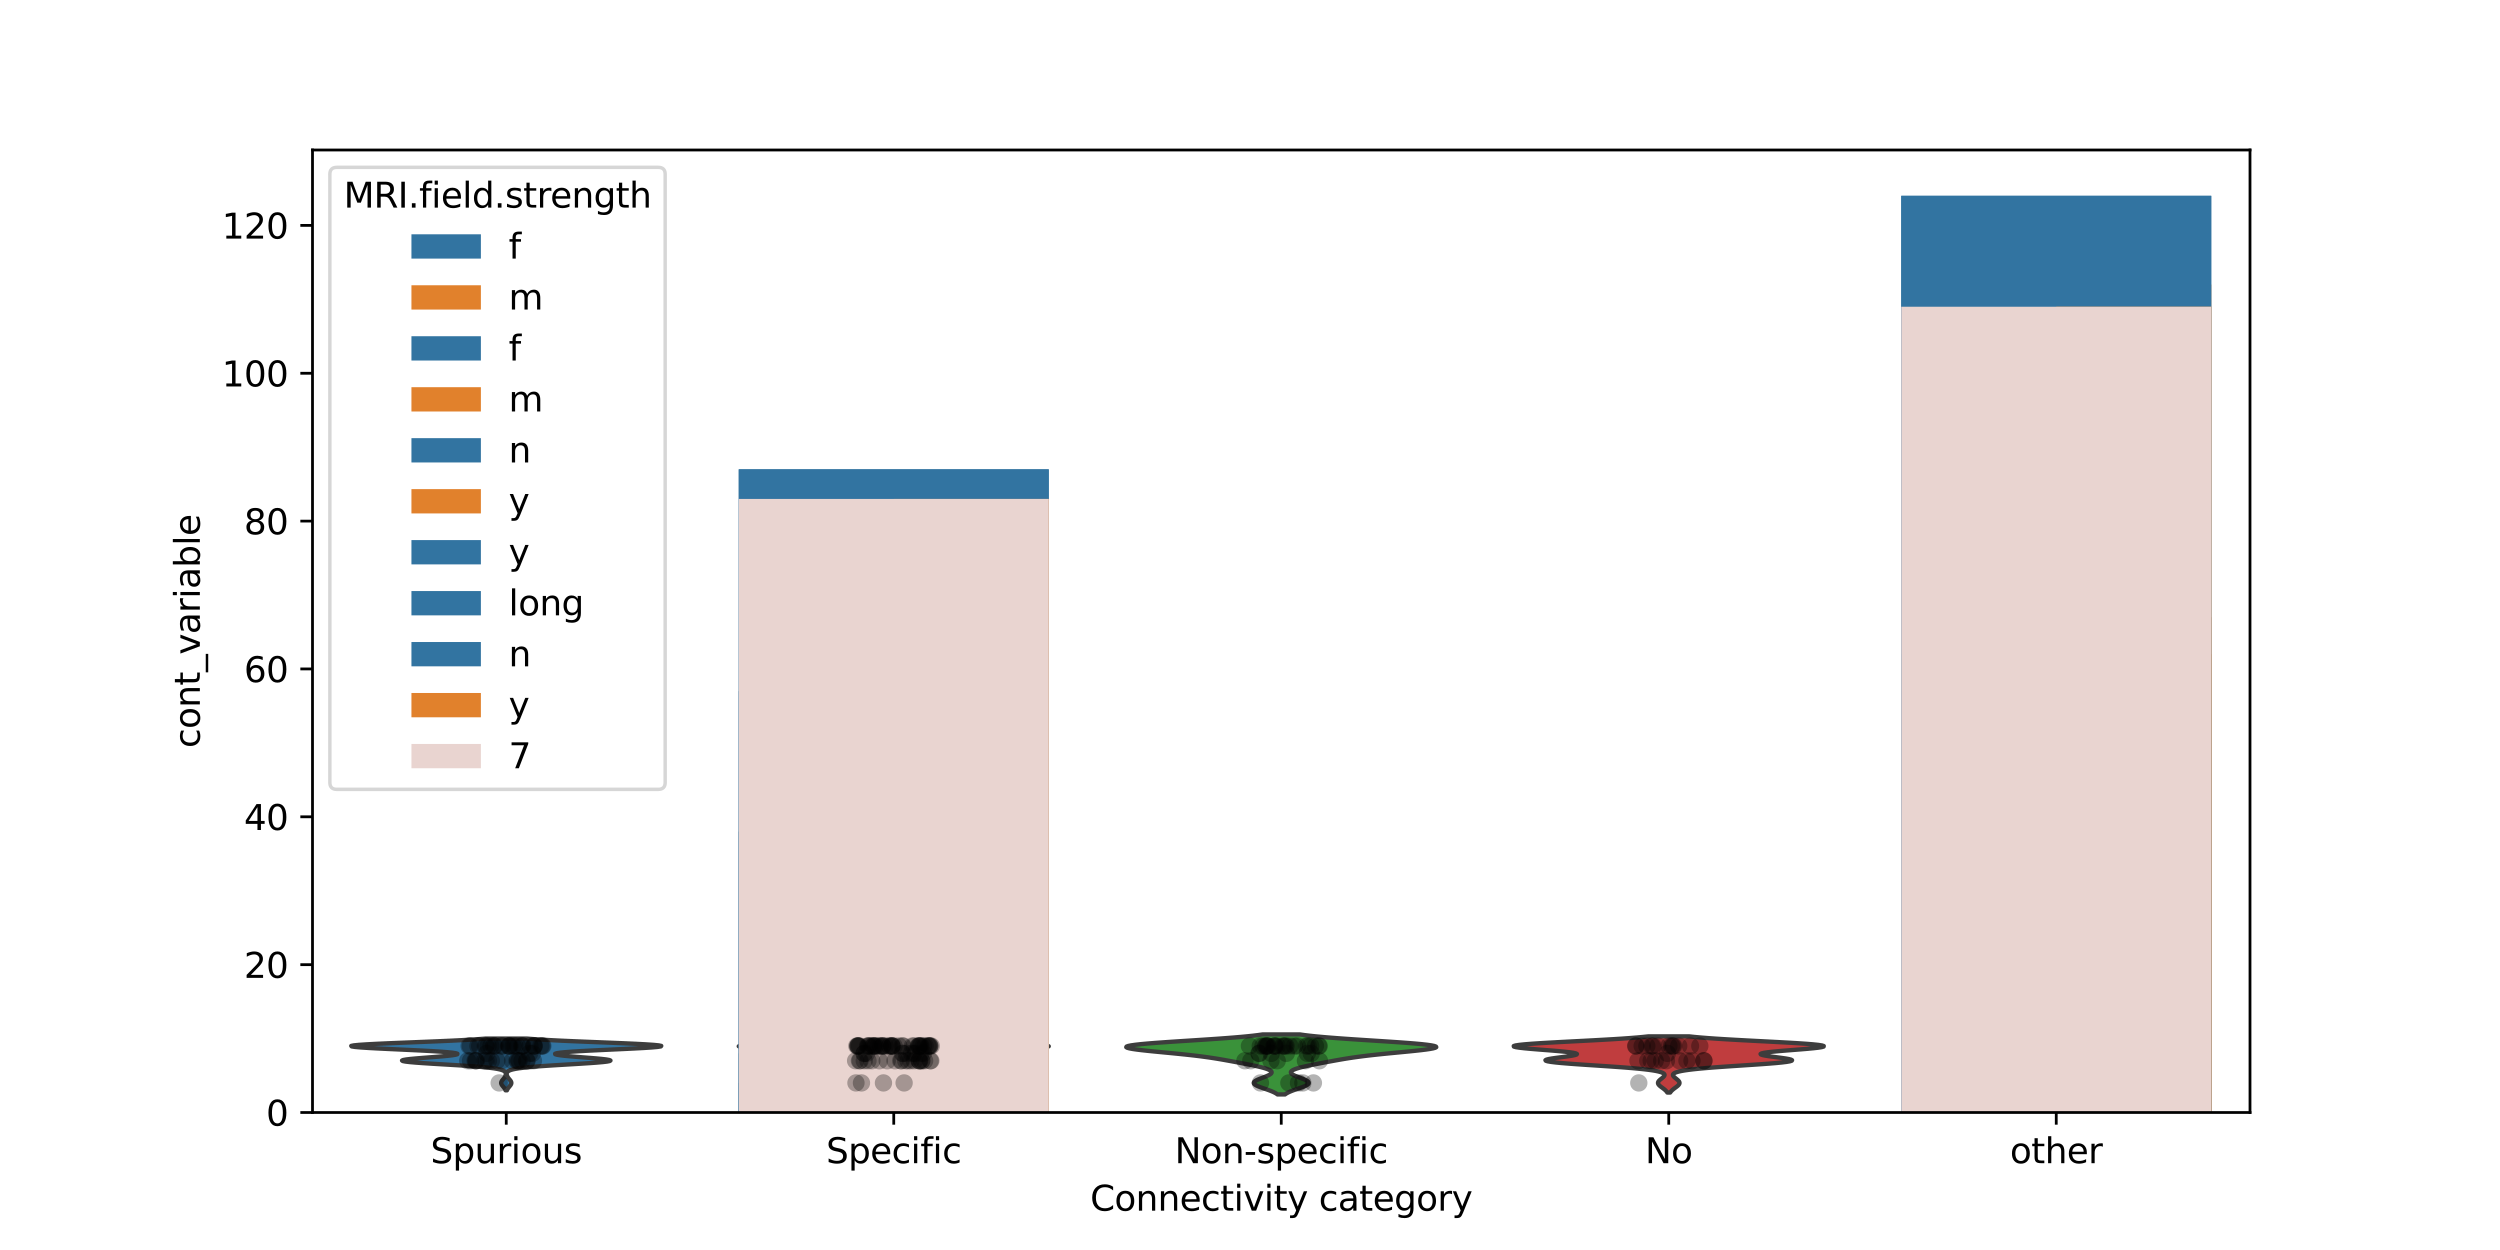 <?xml version="1.0" encoding="utf-8" standalone="no"?>
<!DOCTYPE svg PUBLIC "-//W3C//DTD SVG 1.1//EN"
  "http://www.w3.org/Graphics/SVG/1.1/DTD/svg11.dtd">
<svg xmlns:xlink="http://www.w3.org/1999/xlink" width="720pt" height="360pt" viewBox="0 0 720 360" xmlns="http://www.w3.org/2000/svg" version="1.1">
 <defs>
  <style type="text/css">*{stroke-linejoin: round; stroke-linecap: butt}</style>
 </defs>
 <g id="figure_1">
  <g id="patch_1">
   <path d="M 0 360 
L 720 360 
L 720 0 
L 0 0 
z
" style="fill: #ffffff"/>
  </g>
  <g id="axes_1">
   <g id="patch_2">
    <path d="M 90 320.4 
L 648 320.4 
L 648 43.2 
L 90 43.2 
z
" style="fill: #ffffff"/>
   </g>
   <g id="FillBetweenPolyCollection_1">
    <defs>
     <path id="m6467865667" d="M 145.999 -45.987 
L 145.601 -45.987 
L 145.539 -46.138 
L 145.464 -46.288 
L 145.376 -46.439 
L 145.275 -46.589 
L 145.163 -46.74 
L 145.043 -46.89 
L 144.918 -47.041 
L 144.793 -47.191 
L 144.672 -47.342 
L 144.563 -47.493 
L 144.469 -47.643 
L 144.397 -47.794 
L 144.35 -47.944 
L 144.331 -48.095 
L 144.342 -48.245 
L 144.381 -48.396 
L 144.446 -48.546 
L 144.534 -48.697 
L 144.64 -48.847 
L 144.758 -48.998 
L 144.882 -49.148 
L 145.008 -49.299 
L 145.129 -49.45 
L 145.243 -49.6 
L 145.347 -49.751 
L 145.437 -49.901 
L 145.514 -50.052 
L 145.576 -50.202 
L 145.624 -50.353 
L 145.656 -50.503 
L 145.672 -50.654 
L 145.669 -50.804 
L 145.645 -50.955 
L 145.591 -51.105 
L 145.501 -51.256 
L 145.361 -51.406 
L 145.154 -51.557 
L 144.861 -51.708 
L 144.457 -51.858 
L 143.912 -52.009 
L 143.198 -52.159 
L 142.283 -52.31 
L 141.14 -52.46 
L 139.747 -52.611 
L 138.093 -52.761 
L 136.181 -52.912 
L 134.031 -53.062 
L 131.683 -53.213 
L 129.2 -53.363 
L 126.664 -53.514 
L 124.171 -53.665 
L 121.829 -53.815 
L 119.747 -53.966 
L 118.029 -54.116 
L 116.76 -54.267 
L 116.001 -54.417 
L 115.785 -54.568 
L 116.108 -54.718 
L 116.932 -54.869 
L 118.19 -55.019 
L 119.79 -55.17 
L 121.621 -55.32 
L 123.565 -55.471 
L 125.505 -55.621 
L 127.328 -55.772 
L 128.936 -55.923 
L 130.242 -56.073 
L 131.178 -56.224 
L 131.687 -56.374 
L 131.728 -56.525 
L 131.274 -56.675 
L 130.311 -56.826 
L 128.839 -56.976 
L 126.878 -57.127 
L 124.471 -57.277 
L 121.684 -57.428 
L 118.611 -57.578 
L 115.375 -57.729 
L 112.121 -57.88 
L 109.013 -58.03 
L 106.22 -58.181 
L 103.909 -58.331 
L 102.226 -58.482 
L 101.285 -58.632 
L 101.16 -58.783 
L 101.873 -58.933 
L 103.396 -59.084 
L 105.653 -59.234 
L 108.525 -59.385 
L 111.865 -59.535 
L 115.51 -59.686 
L 119.293 -59.836 
L 123.06 -59.987 
L 126.676 -60.138 
L 130.034 -60.288 
L 133.059 -60.439 
L 135.707 -60.589 
L 137.963 -60.74 
L 139.835 -60.89 
L 151.765 -60.89 
L 151.765 -60.89 
L 153.637 -60.74 
L 155.893 -60.589 
L 158.541 -60.439 
L 161.566 -60.288 
L 164.924 -60.138 
L 168.54 -59.987 
L 172.307 -59.836 
L 176.09 -59.686 
L 179.735 -59.535 
L 183.075 -59.385 
L 185.947 -59.234 
L 188.204 -59.084 
L 189.727 -58.933 
L 190.44 -58.783 
L 190.315 -58.632 
L 189.374 -58.482 
L 187.691 -58.331 
L 185.38 -58.181 
L 182.587 -58.03 
L 179.479 -57.88 
L 176.225 -57.729 
L 172.989 -57.578 
L 169.916 -57.428 
L 167.129 -57.277 
L 164.722 -57.127 
L 162.761 -56.976 
L 161.289 -56.826 
L 160.326 -56.675 
L 159.872 -56.525 
L 159.913 -56.374 
L 160.422 -56.224 
L 161.358 -56.073 
L 162.664 -55.923 
L 164.272 -55.772 
L 166.095 -55.621 
L 168.035 -55.471 
L 169.979 -55.32 
L 171.81 -55.17 
L 173.41 -55.019 
L 174.668 -54.869 
L 175.492 -54.718 
L 175.815 -54.568 
L 175.599 -54.417 
L 174.84 -54.267 
L 173.571 -54.116 
L 171.853 -53.966 
L 169.771 -53.815 
L 167.429 -53.665 
L 164.936 -53.514 
L 162.4 -53.363 
L 159.917 -53.213 
L 157.569 -53.062 
L 155.419 -52.912 
L 153.507 -52.761 
L 151.853 -52.611 
L 150.46 -52.46 
L 149.317 -52.31 
L 148.402 -52.159 
L 147.688 -52.009 
L 147.143 -51.858 
L 146.739 -51.708 
L 146.446 -51.557 
L 146.239 -51.406 
L 146.099 -51.256 
L 146.009 -51.105 
L 145.955 -50.955 
L 145.931 -50.804 
L 145.928 -50.654 
L 145.944 -50.503 
L 145.976 -50.353 
L 146.024 -50.202 
L 146.086 -50.052 
L 146.163 -49.901 
L 146.253 -49.751 
L 146.357 -49.6 
L 146.471 -49.45 
L 146.592 -49.299 
L 146.718 -49.148 
L 146.842 -48.998 
L 146.96 -48.847 
L 147.066 -48.697 
L 147.154 -48.546 
L 147.219 -48.396 
L 147.258 -48.245 
L 147.269 -48.095 
L 147.25 -47.944 
L 147.203 -47.794 
L 147.131 -47.643 
L 147.037 -47.493 
L 146.928 -47.342 
L 146.807 -47.191 
L 146.682 -47.041 
L 146.557 -46.89 
L 146.437 -46.74 
L 146.325 -46.589 
L 146.224 -46.439 
L 146.136 -46.288 
L 146.061 -46.138 
L 145.999 -45.987 
z
" style="stroke: #3d3d3d; stroke-width: 1.25"/>
    </defs>
    <g clip-path="url(#p8938872ac9)">
     <use xlink:href="#m6467865667" x="0" y="360" style="fill: #3274a1; stroke: #3d3d3d; stroke-width: 1.25"/>
    </g>
   </g>
   <g id="FillBetweenPolyCollection_2">
    <defs>
     <path id="m3d12b8dacc" d="M 257.876 -45.933 
L 256.924 -45.933 
L 256.778 -46.085 
L 256.602 -46.237 
L 256.396 -46.388 
L 256.161 -46.54 
L 255.9 -46.692 
L 255.619 -46.843 
L 255.325 -46.995 
L 255.03 -47.146 
L 254.744 -47.298 
L 254.481 -47.45 
L 254.253 -47.601 
L 254.072 -47.753 
L 253.948 -47.905 
L 253.888 -48.056 
L 253.895 -48.208 
L 253.969 -48.359 
L 254.106 -48.511 
L 254.297 -48.663 
L 254.534 -48.814 
L 254.803 -48.966 
L 255.091 -49.118 
L 255.387 -49.269 
L 255.678 -49.421 
L 255.955 -49.572 
L 256.211 -49.724 
L 256.439 -49.876 
L 256.636 -50.027 
L 256.803 -50.179 
L 256.938 -50.33 
L 257.042 -50.482 
L 257.117 -50.634 
L 257.162 -50.785 
L 257.178 -50.937 
L 257.162 -51.089 
L 257.11 -51.24 
L 257.014 -51.392 
L 256.863 -51.543 
L 256.645 -51.695 
L 256.344 -51.847 
L 255.941 -51.998 
L 255.416 -52.15 
L 254.751 -52.302 
L 253.928 -52.453 
L 252.935 -52.605 
L 251.765 -52.756 
L 250.422 -52.908 
L 248.923 -53.06 
L 247.293 -53.211 
L 245.575 -53.363 
L 243.82 -53.515 
L 242.089 -53.666 
L 240.448 -53.818 
L 238.961 -53.969 
L 237.69 -54.121 
L 236.68 -54.273 
L 235.964 -54.424 
L 235.555 -54.576 
L 235.444 -54.727 
L 235.603 -54.879 
L 235.986 -55.031 
L 236.536 -55.182 
L 237.186 -55.334 
L 237.868 -55.486 
L 238.515 -55.637 
L 239.065 -55.789 
L 239.466 -55.94 
L 239.671 -56.092 
L 239.641 -56.244 
L 239.345 -56.395 
L 238.756 -56.547 
L 237.851 -56.699 
L 236.618 -56.85 
L 235.05 -57.002 
L 233.157 -57.153 
L 230.965 -57.305 
L 228.523 -57.457 
L 225.906 -57.608 
L 223.212 -57.76 
L 220.563 -57.912 
L 218.094 -58.063 
L 215.951 -58.215 
L 214.271 -58.366 
L 213.176 -58.518 
L 212.76 -58.67 
L 213.078 -58.821 
L 214.143 -58.973 
L 215.921 -59.124 
L 218.337 -59.276 
L 221.28 -59.428 
L 224.616 -59.579 
L 228.196 -59.731 
L 231.871 -59.883 
L 235.503 -60.034 
L 238.973 -60.186 
L 242.186 -60.337 
L 245.078 -60.489 
L 247.609 -60.641 
L 249.769 -60.792 
L 251.565 -60.944 
L 263.235 -60.944 
L 263.235 -60.944 
L 265.031 -60.792 
L 267.191 -60.641 
L 269.722 -60.489 
L 272.614 -60.337 
L 275.827 -60.186 
L 279.297 -60.034 
L 282.929 -59.883 
L 286.604 -59.731 
L 290.184 -59.579 
L 293.52 -59.428 
L 296.463 -59.276 
L 298.879 -59.124 
L 300.657 -58.973 
L 301.722 -58.821 
L 302.04 -58.67 
L 301.624 -58.518 
L 300.529 -58.366 
L 298.849 -58.215 
L 296.706 -58.063 
L 294.237 -57.912 
L 291.588 -57.76 
L 288.894 -57.608 
L 286.277 -57.457 
L 283.835 -57.305 
L 281.643 -57.153 
L 279.75 -57.002 
L 278.182 -56.85 
L 276.949 -56.699 
L 276.044 -56.547 
L 275.455 -56.395 
L 275.159 -56.244 
L 275.129 -56.092 
L 275.334 -55.94 
L 275.735 -55.789 
L 276.285 -55.637 
L 276.932 -55.486 
L 277.614 -55.334 
L 278.264 -55.182 
L 278.814 -55.031 
L 279.197 -54.879 
L 279.356 -54.727 
L 279.245 -54.576 
L 278.836 -54.424 
L 278.12 -54.273 
L 277.11 -54.121 
L 275.839 -53.969 
L 274.352 -53.818 
L 272.711 -53.666 
L 270.98 -53.515 
L 269.225 -53.363 
L 267.507 -53.211 
L 265.877 -53.06 
L 264.378 -52.908 
L 263.035 -52.756 
L 261.865 -52.605 
L 260.872 -52.453 
L 260.049 -52.302 
L 259.384 -52.15 
L 258.859 -51.998 
L 258.456 -51.847 
L 258.155 -51.695 
L 257.937 -51.543 
L 257.786 -51.392 
L 257.69 -51.24 
L 257.638 -51.089 
L 257.622 -50.937 
L 257.638 -50.785 
L 257.683 -50.634 
L 257.758 -50.482 
L 257.862 -50.33 
L 257.997 -50.179 
L 258.164 -50.027 
L 258.361 -49.876 
L 258.589 -49.724 
L 258.845 -49.572 
L 259.122 -49.421 
L 259.413 -49.269 
L 259.709 -49.118 
L 259.997 -48.966 
L 260.266 -48.814 
L 260.503 -48.663 
L 260.694 -48.511 
L 260.831 -48.359 
L 260.905 -48.208 
L 260.912 -48.056 
L 260.852 -47.905 
L 260.728 -47.753 
L 260.547 -47.601 
L 260.319 -47.45 
L 260.056 -47.298 
L 259.77 -47.146 
L 259.475 -46.995 
L 259.181 -46.843 
L 258.9 -46.692 
L 258.639 -46.54 
L 258.404 -46.388 
L 258.198 -46.237 
L 258.022 -46.085 
L 257.876 -45.933 
z
" style="stroke: #3d3d3d; stroke-width: 1.25"/>
    </defs>
    <g clip-path="url(#p8938872ac9)">
     <use xlink:href="#m3d12b8dacc" x="0" y="360" style="fill: #e1812c; stroke: #3d3d3d; stroke-width: 1.25"/>
    </g>
   </g>
   <g id="FillBetweenPolyCollection_3">
    <defs>
     <path id="mba2b6958ae" d="M 370.071 -44.799 
L 367.929 -44.799 
L 367.685 -44.973 
L 367.404 -45.148 
L 367.084 -45.322 
L 366.725 -45.497 
L 366.328 -45.672 
L 365.897 -45.846 
L 365.437 -46.021 
L 364.952 -46.195 
L 364.453 -46.37 
L 363.948 -46.544 
L 363.449 -46.719 
L 362.968 -46.893 
L 362.517 -47.068 
L 362.11 -47.242 
L 361.757 -47.417 
L 361.47 -47.592 
L 361.257 -47.766 
L 361.125 -47.941 
L 361.079 -48.115 
L 361.12 -48.29 
L 361.245 -48.464 
L 361.45 -48.639 
L 361.728 -48.813 
L 362.068 -48.988 
L 362.459 -49.162 
L 362.888 -49.337 
L 363.34 -49.511 
L 363.801 -49.686 
L 364.256 -49.861 
L 364.691 -50.035 
L 365.093 -50.21 
L 365.449 -50.384 
L 365.75 -50.559 
L 365.986 -50.733 
L 366.148 -50.908 
L 366.232 -51.082 
L 366.232 -51.257 
L 366.145 -51.431 
L 365.969 -51.606 
L 365.704 -51.781 
L 365.351 -51.955 
L 364.913 -52.13 
L 364.394 -52.304 
L 363.798 -52.479 
L 363.134 -52.653 
L 362.407 -52.828 
L 361.628 -53.002 
L 360.804 -53.177 
L 359.946 -53.351 
L 359.06 -53.526 
L 358.156 -53.701 
L 357.238 -53.875 
L 356.311 -54.05 
L 355.377 -54.224 
L 354.434 -54.399 
L 353.478 -54.573 
L 352.503 -54.748 
L 351.498 -54.922 
L 350.454 -55.097 
L 349.357 -55.271 
L 348.195 -55.446 
L 346.955 -55.62 
L 345.627 -55.795 
L 344.205 -55.97 
L 342.685 -56.144 
L 341.071 -56.319 
L 339.373 -56.493 
L 337.607 -56.668 
L 335.798 -56.842 
L 333.978 -57.017 
L 332.186 -57.191 
L 330.465 -57.366 
L 328.864 -57.54 
L 327.433 -57.715 
L 326.222 -57.89 
L 325.28 -58.064 
L 324.647 -58.239 
L 324.36 -58.413 
L 324.443 -58.588 
L 324.909 -58.762 
L 325.762 -58.937 
L 326.988 -59.111 
L 328.566 -59.286 
L 330.46 -59.46 
L 332.627 -59.635 
L 335.016 -59.81 
L 337.569 -59.984 
L 340.228 -60.159 
L 342.934 -60.333 
L 345.632 -60.508 
L 348.271 -60.682 
L 350.806 -60.857 
L 353.201 -61.031 
L 355.427 -61.206 
L 357.465 -61.38 
L 359.302 -61.555 
L 360.934 -61.73 
L 362.365 -61.904 
L 363.601 -62.079 
L 374.399 -62.079 
L 374.399 -62.079 
L 375.635 -61.904 
L 377.066 -61.73 
L 378.698 -61.555 
L 380.535 -61.38 
L 382.573 -61.206 
L 384.799 -61.031 
L 387.194 -60.857 
L 389.729 -60.682 
L 392.368 -60.508 
L 395.066 -60.333 
L 397.772 -60.159 
L 400.431 -59.984 
L 402.984 -59.81 
L 405.373 -59.635 
L 407.54 -59.46 
L 409.434 -59.286 
L 411.012 -59.111 
L 412.238 -58.937 
L 413.091 -58.762 
L 413.557 -58.588 
L 413.64 -58.413 
L 413.353 -58.239 
L 412.72 -58.064 
L 411.778 -57.89 
L 410.567 -57.715 
L 409.136 -57.54 
L 407.535 -57.366 
L 405.814 -57.191 
L 404.022 -57.017 
L 402.202 -56.842 
L 400.393 -56.668 
L 398.627 -56.493 
L 396.929 -56.319 
L 395.315 -56.144 
L 393.795 -55.97 
L 392.373 -55.795 
L 391.045 -55.62 
L 389.805 -55.446 
L 388.643 -55.271 
L 387.546 -55.097 
L 386.502 -54.922 
L 385.497 -54.748 
L 384.522 -54.573 
L 383.566 -54.399 
L 382.623 -54.224 
L 381.689 -54.05 
L 380.762 -53.875 
L 379.844 -53.701 
L 378.94 -53.526 
L 378.054 -53.351 
L 377.196 -53.177 
L 376.372 -53.002 
L 375.593 -52.828 
L 374.866 -52.653 
L 374.202 -52.479 
L 373.606 -52.304 
L 373.087 -52.13 
L 372.649 -51.955 
L 372.296 -51.781 
L 372.031 -51.606 
L 371.855 -51.431 
L 371.768 -51.257 
L 371.768 -51.082 
L 371.852 -50.908 
L 372.014 -50.733 
L 372.25 -50.559 
L 372.551 -50.384 
L 372.907 -50.21 
L 373.309 -50.035 
L 373.744 -49.861 
L 374.199 -49.686 
L 374.66 -49.511 
L 375.112 -49.337 
L 375.541 -49.162 
L 375.932 -48.988 
L 376.272 -48.813 
L 376.55 -48.639 
L 376.755 -48.464 
L 376.88 -48.29 
L 376.921 -48.115 
L 376.875 -47.941 
L 376.743 -47.766 
L 376.53 -47.592 
L 376.243 -47.417 
L 375.89 -47.242 
L 375.483 -47.068 
L 375.032 -46.893 
L 374.551 -46.719 
L 374.052 -46.544 
L 373.547 -46.37 
L 373.048 -46.195 
L 372.563 -46.021 
L 372.103 -45.846 
L 371.672 -45.672 
L 371.275 -45.497 
L 370.916 -45.322 
L 370.596 -45.148 
L 370.315 -44.973 
L 370.071 -44.799 
z
" style="stroke: #3d3d3d; stroke-width: 1.25"/>
    </defs>
    <g clip-path="url(#p8938872ac9)">
     <use xlink:href="#mba2b6958ae" x="0" y="360" style="fill: #3a923a; stroke: #3d3d3d; stroke-width: 1.25"/>
    </g>
   </g>
   <g id="FillBetweenPolyCollection_4">
    <defs>
     <path id="m59789b2a70" d="M 481.019 -45.351 
L 480.181 -45.351 
L 480.073 -45.515 
L 479.946 -45.678 
L 479.8 -45.842 
L 479.635 -46.005 
L 479.452 -46.168 
L 479.253 -46.332 
L 479.042 -46.495 
L 478.823 -46.658 
L 478.601 -46.822 
L 478.383 -46.985 
L 478.175 -47.149 
L 477.984 -47.312 
L 477.817 -47.475 
L 477.681 -47.639 
L 477.58 -47.802 
L 477.52 -47.965 
L 477.501 -48.129 
L 477.525 -48.292 
L 477.591 -48.456 
L 477.696 -48.619 
L 477.835 -48.782 
L 478.002 -48.946 
L 478.189 -49.109 
L 478.39 -49.273 
L 478.595 -49.436 
L 478.795 -49.599 
L 478.981 -49.763 
L 479.143 -49.926 
L 479.273 -50.089 
L 479.36 -50.253 
L 479.393 -50.416 
L 479.36 -50.58 
L 479.247 -50.743 
L 479.041 -50.906 
L 478.724 -51.07 
L 478.278 -51.233 
L 477.685 -51.396 
L 476.925 -51.56 
L 475.98 -51.723 
L 474.834 -51.887 
L 473.476 -52.05 
L 471.899 -52.213 
L 470.106 -52.377 
L 468.108 -52.54 
L 465.926 -52.704 
L 463.597 -52.867 
L 461.164 -53.03 
L 458.684 -53.194 
L 456.222 -53.357 
L 453.85 -53.52 
L 451.639 -53.684 
L 449.662 -53.847 
L 447.984 -54.011 
L 446.658 -54.174 
L 445.723 -54.337 
L 445.199 -54.501 
L 445.087 -54.664 
L 445.365 -54.827 
L 445.991 -54.991 
L 446.905 -55.154 
L 448.028 -55.318 
L 449.273 -55.481 
L 450.545 -55.644 
L 451.747 -55.808 
L 452.785 -55.971 
L 453.577 -56.134 
L 454.053 -56.298 
L 454.16 -56.461 
L 453.867 -56.625 
L 453.166 -56.788 
L 452.072 -56.951 
L 450.624 -57.115 
L 448.883 -57.278 
L 446.93 -57.442 
L 444.861 -57.605 
L 442.783 -57.768 
L 440.807 -57.932 
L 439.044 -58.095 
L 437.598 -58.258 
L 436.558 -58.422 
L 435.996 -58.585 
L 435.96 -58.749 
L 436.474 -58.912 
L 437.534 -59.075 
L 439.114 -59.239 
L 441.162 -59.402 
L 443.607 -59.565 
L 446.368 -59.729 
L 449.351 -59.892 
L 452.462 -60.056 
L 455.609 -60.219 
L 458.708 -60.382 
L 461.687 -60.546 
L 464.484 -60.709 
L 467.058 -60.872 
L 469.377 -61.036 
L 471.427 -61.199 
L 473.207 -61.363 
L 474.724 -61.526 
L 486.476 -61.526 
L 486.476 -61.526 
L 487.993 -61.363 
L 489.773 -61.199 
L 491.823 -61.036 
L 494.142 -60.872 
L 496.716 -60.709 
L 499.513 -60.546 
L 502.492 -60.382 
L 505.591 -60.219 
L 508.738 -60.056 
L 511.849 -59.892 
L 514.832 -59.729 
L 517.593 -59.565 
L 520.038 -59.402 
L 522.086 -59.239 
L 523.666 -59.075 
L 524.726 -58.912 
L 525.24 -58.749 
L 525.204 -58.585 
L 524.642 -58.422 
L 523.602 -58.258 
L 522.156 -58.095 
L 520.393 -57.932 
L 518.417 -57.768 
L 516.339 -57.605 
L 514.27 -57.442 
L 512.317 -57.278 
L 510.576 -57.115 
L 509.128 -56.951 
L 508.034 -56.788 
L 507.333 -56.625 
L 507.04 -56.461 
L 507.147 -56.298 
L 507.623 -56.134 
L 508.415 -55.971 
L 509.453 -55.808 
L 510.655 -55.644 
L 511.927 -55.481 
L 513.172 -55.318 
L 514.295 -55.154 
L 515.209 -54.991 
L 515.835 -54.827 
L 516.113 -54.664 
L 516.001 -54.501 
L 515.477 -54.337 
L 514.542 -54.174 
L 513.216 -54.011 
L 511.538 -53.847 
L 509.561 -53.684 
L 507.35 -53.52 
L 504.978 -53.357 
L 502.516 -53.194 
L 500.036 -53.03 
L 497.603 -52.867 
L 495.274 -52.704 
L 493.092 -52.54 
L 491.094 -52.377 
L 489.301 -52.213 
L 487.724 -52.05 
L 486.366 -51.887 
L 485.22 -51.723 
L 484.275 -51.56 
L 483.515 -51.396 
L 482.922 -51.233 
L 482.476 -51.07 
L 482.159 -50.906 
L 481.953 -50.743 
L 481.84 -50.58 
L 481.807 -50.416 
L 481.84 -50.253 
L 481.927 -50.089 
L 482.057 -49.926 
L 482.219 -49.763 
L 482.405 -49.599 
L 482.605 -49.436 
L 482.81 -49.273 
L 483.011 -49.109 
L 483.198 -48.946 
L 483.365 -48.782 
L 483.504 -48.619 
L 483.609 -48.456 
L 483.675 -48.292 
L 483.699 -48.129 
L 483.68 -47.965 
L 483.62 -47.802 
L 483.519 -47.639 
L 483.383 -47.475 
L 483.216 -47.312 
L 483.025 -47.149 
L 482.817 -46.985 
L 482.599 -46.822 
L 482.377 -46.658 
L 482.158 -46.495 
L 481.947 -46.332 
L 481.748 -46.168 
L 481.565 -46.005 
L 481.4 -45.842 
L 481.254 -45.678 
L 481.127 -45.515 
L 481.019 -45.351 
z
" style="stroke: #3d3d3d; stroke-width: 1.25"/>
    </defs>
    <g clip-path="url(#p8938872ac9)">
     <use xlink:href="#m59789b2a70" x="0" y="360" style="fill: #c03d3e; stroke: #3d3d3d; stroke-width: 1.25"/>
    </g>
   </g>
   <g id="patch_3">
    <path d="M 212.76 320.4 
L 257.4 320.4 
L 257.4 199.045 
L 212.76 199.045 
z
" clip-path="url(#p8938872ac9)" style="fill: #3274a1"/>
   </g>
   <g id="patch_4">
    <path d="M 547.56 320.4 
L 592.2 320.4 
L 592.2 188.4 
L 547.56 188.4 
z
" clip-path="url(#p8938872ac9)" style="fill: #3274a1"/>
   </g>
   <g id="patch_5">
    <path d="M 257.4 320.4 
L 302.04 320.4 
L 302.04 256.529 
L 257.4 256.529 
z
" clip-path="url(#p8938872ac9)" style="fill: #e1812c"/>
   </g>
   <g id="patch_6">
    <path d="M 592.2 320.4 
L 636.84 320.4 
L 636.84 188.4 
L 592.2 188.4 
z
" clip-path="url(#p8938872ac9)" style="fill: #e1812c"/>
   </g>
   <g id="patch_7">
    <path d="M 145.8 320.4 
L 145.8 320.4 
L 145.8 320.4 
L 145.8 320.4 
z
" clip-path="url(#p8938872ac9)" style="fill: #3274a1"/>
   </g>
   <g id="patch_8">
    <path d="M 145.8 320.4 
L 145.8 320.4 
L 145.8 320.4 
L 145.8 320.4 
z
" clip-path="url(#p8938872ac9)" style="fill: #e1812c"/>
   </g>
   <g id="patch_9">
    <path d="M 212.76 320.4 
L 257.4 320.4 
L 257.4 303.368 
L 212.76 303.368 
z
" clip-path="url(#p8938872ac9)" style="fill: #3274a1"/>
   </g>
   <g id="patch_10">
    <path d="M 547.56 320.4 
L 592.2 320.4 
L 592.2 294.852 
L 547.56 294.852 
z
" clip-path="url(#p8938872ac9)" style="fill: #3274a1"/>
   </g>
   <g id="patch_11">
    <path d="M 257.4 320.4 
L 302.04 320.4 
L 302.04 152.206 
L 257.4 152.206 
z
" clip-path="url(#p8938872ac9)" style="fill: #e1812c"/>
   </g>
   <g id="patch_12">
    <path d="M 592.2 320.4 
L 636.84 320.4 
L 636.84 81.948 
L 592.2 81.948 
z
" clip-path="url(#p8938872ac9)" style="fill: #e1812c"/>
   </g>
   <g id="patch_13">
    <path d="M 145.8 320.4 
L 145.8 320.4 
L 145.8 320.4 
L 145.8 320.4 
z
" clip-path="url(#p8938872ac9)" style="fill: #3274a1"/>
   </g>
   <g id="patch_14">
    <path d="M 145.8 320.4 
L 145.8 320.4 
L 145.8 320.4 
L 145.8 320.4 
z
" clip-path="url(#p8938872ac9)" style="fill: #e1812c"/>
   </g>
   <g id="patch_15">
    <path d="M 212.76 320.4 
L 257.4 320.4 
L 257.4 239.497 
L 212.76 239.497 
z
" clip-path="url(#p8938872ac9)" style="fill: #3274a1"/>
   </g>
   <g id="patch_16">
    <path d="M 547.56 320.4 
L 592.2 320.4 
L 592.2 199.045 
L 547.56 199.045 
z
" clip-path="url(#p8938872ac9)" style="fill: #3274a1"/>
   </g>
   <g id="patch_17">
    <path d="M 257.4 320.4 
L 302.04 320.4 
L 302.04 216.077 
L 257.4 216.077 
z
" clip-path="url(#p8938872ac9)" style="fill: #e1812c"/>
   </g>
   <g id="patch_18">
    <path d="M 592.2 320.4 
L 636.84 320.4 
L 636.84 177.755 
L 592.2 177.755 
z
" clip-path="url(#p8938872ac9)" style="fill: #e1812c"/>
   </g>
   <g id="patch_19">
    <path d="M 145.8 320.4 
L 145.8 320.4 
L 145.8 320.4 
L 145.8 320.4 
z
" clip-path="url(#p8938872ac9)" style="fill: #3274a1"/>
   </g>
   <g id="patch_20">
    <path d="M 145.8 320.4 
L 145.8 320.4 
L 145.8 320.4 
L 145.8 320.4 
z
" clip-path="url(#p8938872ac9)" style="fill: #e1812c"/>
   </g>
   <g id="patch_21">
    <path d="M 212.76 320.4 
L 302.04 320.4 
L 302.04 135.174 
L 212.76 135.174 
z
" clip-path="url(#p8938872ac9)" style="fill: #3274a1"/>
   </g>
   <g id="patch_22">
    <path d="M 547.56 320.4 
L 636.84 320.4 
L 636.84 56.4 
L 547.56 56.4 
z
" clip-path="url(#p8938872ac9)" style="fill: #3274a1"/>
   </g>
   <g id="patch_23">
    <path d="M 145.8 320.4 
L 145.8 320.4 
L 145.8 320.4 
L 145.8 320.4 
z
" clip-path="url(#p8938872ac9)" style="fill: #3274a1"/>
   </g>
   <g id="patch_24">
    <path d="M 212.76 320.4 
L 302.04 320.4 
L 302.04 135.174 
L 212.76 135.174 
z
" clip-path="url(#p8938872ac9)" style="fill: #3274a1"/>
   </g>
   <g id="patch_25">
    <path d="M 547.56 320.4 
L 636.84 320.4 
L 636.84 56.4 
L 547.56 56.4 
z
" clip-path="url(#p8938872ac9)" style="fill: #3274a1"/>
   </g>
   <g id="patch_26">
    <path d="M 145.8 320.4 
L 145.8 320.4 
L 145.8 320.4 
L 145.8 320.4 
z
" clip-path="url(#p8938872ac9)" style="fill: #3274a1"/>
   </g>
   <g id="patch_27">
    <path d="M 212.76 320.4 
L 257.4 320.4 
L 257.4 311.884 
L 212.76 311.884 
z
" clip-path="url(#p8938872ac9)" style="fill: #3274a1"/>
   </g>
   <g id="patch_28">
    <path d="M 547.56 320.4 
L 592.2 320.4 
L 592.2 288.465 
L 547.56 288.465 
z
" clip-path="url(#p8938872ac9)" style="fill: #3274a1"/>
   </g>
   <g id="patch_29">
    <path d="M 257.4 320.4 
L 302.04 320.4 
L 302.04 143.69 
L 257.4 143.69 
z
" clip-path="url(#p8938872ac9)" style="fill: #e1812c"/>
   </g>
   <g id="patch_30">
    <path d="M 592.2 320.4 
L 636.84 320.4 
L 636.84 88.335 
L 592.2 88.335 
z
" clip-path="url(#p8938872ac9)" style="fill: #e1812c"/>
   </g>
   <g id="patch_31">
    <path d="M 145.8 320.4 
L 145.8 320.4 
L 145.8 320.4 
L 145.8 320.4 
z
" clip-path="url(#p8938872ac9)" style="fill: #3274a1"/>
   </g>
   <g id="patch_32">
    <path d="M 145.8 320.4 
L 145.8 320.4 
L 145.8 320.4 
L 145.8 320.4 
z
" clip-path="url(#p8938872ac9)" style="fill: #e1812c"/>
   </g>
   <g id="patch_33">
    <path d="M 212.76 320.4 
L 302.04 320.4 
L 302.04 143.69 
L 212.76 143.69 
z
" clip-path="url(#p8938872ac9)" style="fill: #e9d4d0"/>
   </g>
   <g id="patch_34">
    <path d="M 547.56 320.4 
L 636.84 320.4 
L 636.84 88.335 
L 547.56 88.335 
z
" clip-path="url(#p8938872ac9)" style="fill: #e9d4d0"/>
   </g>
   <g id="patch_35">
    <path d="M 145.8 320.4 
L 145.8 320.4 
L 145.8 320.4 
L 145.8 320.4 
z
" clip-path="url(#p8938872ac9)" style="fill: #e9d4d0"/>
   </g>
   <g id="matplotlib.axis_1">
    <g id="xtick_1">
     <g id="line2d_1">
      <defs>
       <path id="m8bf6c64db7" d="M 0 0 
L 0 3.5 
" style="stroke: #000000; stroke-width: 0.8"/>
      </defs>
      <g>
       <use xlink:href="#m8bf6c64db7" x="145.8" y="320.4" style="stroke: #000000; stroke-width: 0.8"/>
      </g>
     </g>
     <g id="text_1">
      <!-- Spurious -->
      <g transform="translate(124.005 334.998) scale(0.1 -0.1)">
       <defs>
        <path id="DejaVuSans-53" d="M 3425 4513 
L 3425 3897 
Q 3066 4069 2747 4153 
Q 2428 4238 2131 4238 
Q 1616 4238 1336 4038 
Q 1056 3838 1056 3469 
Q 1056 3159 1242 3001 
Q 1428 2844 1947 2747 
L 2328 2669 
Q 3034 2534 3370 2195 
Q 3706 1856 3706 1288 
Q 3706 609 3251 259 
Q 2797 -91 1919 -91 
Q 1588 -91 1214 -16 
Q 841 59 441 206 
L 441 856 
Q 825 641 1194 531 
Q 1563 422 1919 422 
Q 2459 422 2753 634 
Q 3047 847 3047 1241 
Q 3047 1584 2836 1778 
Q 2625 1972 2144 2069 
L 1759 2144 
Q 1053 2284 737 2584 
Q 422 2884 422 3419 
Q 422 4038 858 4394 
Q 1294 4750 2059 4750 
Q 2388 4750 2728 4690 
Q 3069 4631 3425 4513 
z
" transform="scale(0.016)"/>
        <path id="DejaVuSans-70" d="M 1159 525 
L 1159 -1331 
L 581 -1331 
L 581 3500 
L 1159 3500 
L 1159 2969 
Q 1341 3281 1617 3432 
Q 1894 3584 2278 3584 
Q 2916 3584 3314 3078 
Q 3713 2572 3713 1747 
Q 3713 922 3314 415 
Q 2916 -91 2278 -91 
Q 1894 -91 1617 61 
Q 1341 213 1159 525 
z
M 3116 1747 
Q 3116 2381 2855 2742 
Q 2594 3103 2138 3103 
Q 1681 3103 1420 2742 
Q 1159 2381 1159 1747 
Q 1159 1113 1420 752 
Q 1681 391 2138 391 
Q 2594 391 2855 752 
Q 3116 1113 3116 1747 
z
" transform="scale(0.016)"/>
        <path id="DejaVuSans-75" d="M 544 1381 
L 544 3500 
L 1119 3500 
L 1119 1403 
Q 1119 906 1312 657 
Q 1506 409 1894 409 
Q 2359 409 2629 706 
Q 2900 1003 2900 1516 
L 2900 3500 
L 3475 3500 
L 3475 0 
L 2900 0 
L 2900 538 
Q 2691 219 2414 64 
Q 2138 -91 1772 -91 
Q 1169 -91 856 284 
Q 544 659 544 1381 
z
M 1991 3584 
L 1991 3584 
z
" transform="scale(0.016)"/>
        <path id="DejaVuSans-72" d="M 2631 2963 
Q 2534 3019 2420 3045 
Q 2306 3072 2169 3072 
Q 1681 3072 1420 2755 
Q 1159 2438 1159 1844 
L 1159 0 
L 581 0 
L 581 3500 
L 1159 3500 
L 1159 2956 
Q 1341 3275 1631 3429 
Q 1922 3584 2338 3584 
Q 2397 3584 2469 3576 
Q 2541 3569 2628 3553 
L 2631 2963 
z
" transform="scale(0.016)"/>
        <path id="DejaVuSans-69" d="M 603 3500 
L 1178 3500 
L 1178 0 
L 603 0 
L 603 3500 
z
M 603 4863 
L 1178 4863 
L 1178 4134 
L 603 4134 
L 603 4863 
z
" transform="scale(0.016)"/>
        <path id="DejaVuSans-6f" d="M 1959 3097 
Q 1497 3097 1228 2736 
Q 959 2375 959 1747 
Q 959 1119 1226 758 
Q 1494 397 1959 397 
Q 2419 397 2687 759 
Q 2956 1122 2956 1747 
Q 2956 2369 2687 2733 
Q 2419 3097 1959 3097 
z
M 1959 3584 
Q 2709 3584 3137 3096 
Q 3566 2609 3566 1747 
Q 3566 888 3137 398 
Q 2709 -91 1959 -91 
Q 1206 -91 779 398 
Q 353 888 353 1747 
Q 353 2609 779 3096 
Q 1206 3584 1959 3584 
z
" transform="scale(0.016)"/>
        <path id="DejaVuSans-73" d="M 2834 3397 
L 2834 2853 
Q 2591 2978 2328 3040 
Q 2066 3103 1784 3103 
Q 1356 3103 1142 2972 
Q 928 2841 928 2578 
Q 928 2378 1081 2264 
Q 1234 2150 1697 2047 
L 1894 2003 
Q 2506 1872 2764 1633 
Q 3022 1394 3022 966 
Q 3022 478 2636 193 
Q 2250 -91 1575 -91 
Q 1294 -91 989 -36 
Q 684 19 347 128 
L 347 722 
Q 666 556 975 473 
Q 1284 391 1588 391 
Q 1994 391 2212 530 
Q 2431 669 2431 922 
Q 2431 1156 2273 1281 
Q 2116 1406 1581 1522 
L 1381 1569 
Q 847 1681 609 1914 
Q 372 2147 372 2553 
Q 372 3047 722 3315 
Q 1072 3584 1716 3584 
Q 2034 3584 2315 3537 
Q 2597 3491 2834 3397 
z
" transform="scale(0.016)"/>
       </defs>
       <use xlink:href="#DejaVuSans-53"/>
       <use xlink:href="#DejaVuSans-70" transform="translate(63.477 0)"/>
       <use xlink:href="#DejaVuSans-75" transform="translate(126.953 0)"/>
       <use xlink:href="#DejaVuSans-72" transform="translate(190.332 0)"/>
       <use xlink:href="#DejaVuSans-69" transform="translate(231.445 0)"/>
       <use xlink:href="#DejaVuSans-6f" transform="translate(259.229 0)"/>
       <use xlink:href="#DejaVuSans-75" transform="translate(320.41 0)"/>
       <use xlink:href="#DejaVuSans-73" transform="translate(383.789 0)"/>
      </g>
     </g>
    </g>
    <g id="xtick_2">
     <g id="line2d_2">
      <g>
       <use xlink:href="#m8bf6c64db7" x="257.4" y="320.4" style="stroke: #000000; stroke-width: 0.8"/>
      </g>
     </g>
     <g id="text_2">
      <!-- Specific -->
      <g transform="translate(237.938 334.998) scale(0.1 -0.1)">
       <defs>
        <path id="DejaVuSans-65" d="M 3597 1894 
L 3597 1613 
L 953 1613 
Q 991 1019 1311 708 
Q 1631 397 2203 397 
Q 2534 397 2845 478 
Q 3156 559 3463 722 
L 3463 178 
Q 3153 47 2828 -22 
Q 2503 -91 2169 -91 
Q 1331 -91 842 396 
Q 353 884 353 1716 
Q 353 2575 817 3079 
Q 1281 3584 2069 3584 
Q 2775 3584 3186 3129 
Q 3597 2675 3597 1894 
z
M 3022 2063 
Q 3016 2534 2758 2815 
Q 2500 3097 2075 3097 
Q 1594 3097 1305 2825 
Q 1016 2553 972 2059 
L 3022 2063 
z
" transform="scale(0.016)"/>
        <path id="DejaVuSans-63" d="M 3122 3366 
L 3122 2828 
Q 2878 2963 2633 3030 
Q 2388 3097 2138 3097 
Q 1578 3097 1268 2742 
Q 959 2388 959 1747 
Q 959 1106 1268 751 
Q 1578 397 2138 397 
Q 2388 397 2633 464 
Q 2878 531 3122 666 
L 3122 134 
Q 2881 22 2623 -34 
Q 2366 -91 2075 -91 
Q 1284 -91 818 406 
Q 353 903 353 1747 
Q 353 2603 823 3093 
Q 1294 3584 2113 3584 
Q 2378 3584 2631 3529 
Q 2884 3475 3122 3366 
z
" transform="scale(0.016)"/>
        <path id="DejaVuSans-66" d="M 2375 4863 
L 2375 4384 
L 1825 4384 
Q 1516 4384 1395 4259 
Q 1275 4134 1275 3809 
L 1275 3500 
L 2222 3500 
L 2222 3053 
L 1275 3053 
L 1275 0 
L 697 0 
L 697 3053 
L 147 3053 
L 147 3500 
L 697 3500 
L 697 3744 
Q 697 4328 969 4595 
Q 1241 4863 1831 4863 
L 2375 4863 
z
" transform="scale(0.016)"/>
       </defs>
       <use xlink:href="#DejaVuSans-53"/>
       <use xlink:href="#DejaVuSans-70" transform="translate(63.477 0)"/>
       <use xlink:href="#DejaVuSans-65" transform="translate(126.953 0)"/>
       <use xlink:href="#DejaVuSans-63" transform="translate(188.477 0)"/>
       <use xlink:href="#DejaVuSans-69" transform="translate(243.457 0)"/>
       <use xlink:href="#DejaVuSans-66" transform="translate(271.24 0)"/>
       <use xlink:href="#DejaVuSans-69" transform="translate(306.445 0)"/>
       <use xlink:href="#DejaVuSans-63" transform="translate(334.229 0)"/>
      </g>
     </g>
    </g>
    <g id="xtick_3">
     <g id="line2d_3">
      <g>
       <use xlink:href="#m8bf6c64db7" x="369" y="320.4" style="stroke: #000000; stroke-width: 0.8"/>
      </g>
     </g>
     <g id="text_3">
      <!-- Non-specific -->
      <g transform="translate(338.335 334.998) scale(0.1 -0.1)">
       <defs>
        <path id="DejaVuSans-4e" d="M 628 4666 
L 1478 4666 
L 3547 763 
L 3547 4666 
L 4159 4666 
L 4159 0 
L 3309 0 
L 1241 3903 
L 1241 0 
L 628 0 
L 628 4666 
z
" transform="scale(0.016)"/>
        <path id="DejaVuSans-6e" d="M 3513 2113 
L 3513 0 
L 2938 0 
L 2938 2094 
Q 2938 2591 2744 2837 
Q 2550 3084 2163 3084 
Q 1697 3084 1428 2787 
Q 1159 2491 1159 1978 
L 1159 0 
L 581 0 
L 581 3500 
L 1159 3500 
L 1159 2956 
Q 1366 3272 1645 3428 
Q 1925 3584 2291 3584 
Q 2894 3584 3203 3211 
Q 3513 2838 3513 2113 
z
" transform="scale(0.016)"/>
        <path id="DejaVuSans-2d" d="M 313 2009 
L 1997 2009 
L 1997 1497 
L 313 1497 
L 313 2009 
z
" transform="scale(0.016)"/>
       </defs>
       <use xlink:href="#DejaVuSans-4e"/>
       <use xlink:href="#DejaVuSans-6f" transform="translate(74.805 0)"/>
       <use xlink:href="#DejaVuSans-6e" transform="translate(135.986 0)"/>
       <use xlink:href="#DejaVuSans-2d" transform="translate(199.365 0)"/>
       <use xlink:href="#DejaVuSans-73" transform="translate(235.449 0)"/>
       <use xlink:href="#DejaVuSans-70" transform="translate(287.549 0)"/>
       <use xlink:href="#DejaVuSans-65" transform="translate(351.025 0)"/>
       <use xlink:href="#DejaVuSans-63" transform="translate(412.549 0)"/>
       <use xlink:href="#DejaVuSans-69" transform="translate(467.529 0)"/>
       <use xlink:href="#DejaVuSans-66" transform="translate(495.312 0)"/>
       <use xlink:href="#DejaVuSans-69" transform="translate(530.518 0)"/>
       <use xlink:href="#DejaVuSans-63" transform="translate(558.301 0)"/>
      </g>
     </g>
    </g>
    <g id="xtick_4">
     <g id="line2d_4">
      <g>
       <use xlink:href="#m8bf6c64db7" x="480.6" y="320.4" style="stroke: #000000; stroke-width: 0.8"/>
      </g>
     </g>
     <g id="text_4">
      <!-- No -->
      <g transform="translate(473.8 334.998) scale(0.1 -0.1)">
       <use xlink:href="#DejaVuSans-4e"/>
       <use xlink:href="#DejaVuSans-6f" transform="translate(74.805 0)"/>
      </g>
     </g>
    </g>
    <g id="xtick_5">
     <g id="line2d_5">
      <g>
       <use xlink:href="#m8bf6c64db7" x="592.2" y="320.4" style="stroke: #000000; stroke-width: 0.8"/>
      </g>
     </g>
     <g id="text_5">
      <!-- other -->
      <g transform="translate(578.88 334.998) scale(0.1 -0.1)">
       <defs>
        <path id="DejaVuSans-74" d="M 1172 4494 
L 1172 3500 
L 2356 3500 
L 2356 3053 
L 1172 3053 
L 1172 1153 
Q 1172 725 1289 603 
Q 1406 481 1766 481 
L 2356 481 
L 2356 0 
L 1766 0 
Q 1100 0 847 248 
Q 594 497 594 1153 
L 594 3053 
L 172 3053 
L 172 3500 
L 594 3500 
L 594 4494 
L 1172 4494 
z
" transform="scale(0.016)"/>
        <path id="DejaVuSans-68" d="M 3513 2113 
L 3513 0 
L 2938 0 
L 2938 2094 
Q 2938 2591 2744 2837 
Q 2550 3084 2163 3084 
Q 1697 3084 1428 2787 
Q 1159 2491 1159 1978 
L 1159 0 
L 581 0 
L 581 4863 
L 1159 4863 
L 1159 2956 
Q 1366 3272 1645 3428 
Q 1925 3584 2291 3584 
Q 2894 3584 3203 3211 
Q 3513 2838 3513 2113 
z
" transform="scale(0.016)"/>
       </defs>
       <use xlink:href="#DejaVuSans-6f"/>
       <use xlink:href="#DejaVuSans-74" transform="translate(61.182 0)"/>
       <use xlink:href="#DejaVuSans-68" transform="translate(100.391 0)"/>
       <use xlink:href="#DejaVuSans-65" transform="translate(163.77 0)"/>
       <use xlink:href="#DejaVuSans-72" transform="translate(225.293 0)"/>
      </g>
     </g>
    </g>
    <g id="text_6">
     <!-- Connectivity category -->
     <g transform="translate(313.981 348.677) scale(0.1 -0.1)">
      <defs>
       <path id="DejaVuSans-43" d="M 4122 4306 
L 4122 3641 
Q 3803 3938 3442 4084 
Q 3081 4231 2675 4231 
Q 1875 4231 1450 3742 
Q 1025 3253 1025 2328 
Q 1025 1406 1450 917 
Q 1875 428 2675 428 
Q 3081 428 3442 575 
Q 3803 722 4122 1019 
L 4122 359 
Q 3791 134 3420 21 
Q 3050 -91 2638 -91 
Q 1578 -91 968 557 
Q 359 1206 359 2328 
Q 359 3453 968 4101 
Q 1578 4750 2638 4750 
Q 3056 4750 3426 4639 
Q 3797 4528 4122 4306 
z
" transform="scale(0.016)"/>
       <path id="DejaVuSans-76" d="M 191 3500 
L 800 3500 
L 1894 563 
L 2988 3500 
L 3597 3500 
L 2284 0 
L 1503 0 
L 191 3500 
z
" transform="scale(0.016)"/>
       <path id="DejaVuSans-79" d="M 2059 -325 
Q 1816 -950 1584 -1140 
Q 1353 -1331 966 -1331 
L 506 -1331 
L 506 -850 
L 844 -850 
Q 1081 -850 1212 -737 
Q 1344 -625 1503 -206 
L 1606 56 
L 191 3500 
L 800 3500 
L 1894 763 
L 2988 3500 
L 3597 3500 
L 2059 -325 
z
" transform="scale(0.016)"/>
       <path id="DejaVuSans-20" transform="scale(0.016)"/>
       <path id="DejaVuSans-61" d="M 2194 1759 
Q 1497 1759 1228 1600 
Q 959 1441 959 1056 
Q 959 750 1161 570 
Q 1363 391 1709 391 
Q 2188 391 2477 730 
Q 2766 1069 2766 1631 
L 2766 1759 
L 2194 1759 
z
M 3341 1997 
L 3341 0 
L 2766 0 
L 2766 531 
Q 2569 213 2275 61 
Q 1981 -91 1556 -91 
Q 1019 -91 701 211 
Q 384 513 384 1019 
Q 384 1609 779 1909 
Q 1175 2209 1959 2209 
L 2766 2209 
L 2766 2266 
Q 2766 2663 2505 2880 
Q 2244 3097 1772 3097 
Q 1472 3097 1187 3025 
Q 903 2953 641 2809 
L 641 3341 
Q 956 3463 1253 3523 
Q 1550 3584 1831 3584 
Q 2591 3584 2966 3190 
Q 3341 2797 3341 1997 
z
" transform="scale(0.016)"/>
       <path id="DejaVuSans-67" d="M 2906 1791 
Q 2906 2416 2648 2759 
Q 2391 3103 1925 3103 
Q 1463 3103 1205 2759 
Q 947 2416 947 1791 
Q 947 1169 1205 825 
Q 1463 481 1925 481 
Q 2391 481 2648 825 
Q 2906 1169 2906 1791 
z
M 3481 434 
Q 3481 -459 3084 -895 
Q 2688 -1331 1869 -1331 
Q 1566 -1331 1297 -1286 
Q 1028 -1241 775 -1147 
L 775 -588 
Q 1028 -725 1275 -790 
Q 1522 -856 1778 -856 
Q 2344 -856 2625 -561 
Q 2906 -266 2906 331 
L 2906 616 
Q 2728 306 2450 153 
Q 2172 0 1784 0 
Q 1141 0 747 490 
Q 353 981 353 1791 
Q 353 2603 747 3093 
Q 1141 3584 1784 3584 
Q 2172 3584 2450 3431 
Q 2728 3278 2906 2969 
L 2906 3500 
L 3481 3500 
L 3481 434 
z
" transform="scale(0.016)"/>
      </defs>
      <use xlink:href="#DejaVuSans-43"/>
      <use xlink:href="#DejaVuSans-6f" transform="translate(69.824 0)"/>
      <use xlink:href="#DejaVuSans-6e" transform="translate(131.006 0)"/>
      <use xlink:href="#DejaVuSans-6e" transform="translate(194.385 0)"/>
      <use xlink:href="#DejaVuSans-65" transform="translate(257.764 0)"/>
      <use xlink:href="#DejaVuSans-63" transform="translate(319.287 0)"/>
      <use xlink:href="#DejaVuSans-74" transform="translate(374.268 0)"/>
      <use xlink:href="#DejaVuSans-69" transform="translate(413.477 0)"/>
      <use xlink:href="#DejaVuSans-76" transform="translate(441.26 0)"/>
      <use xlink:href="#DejaVuSans-69" transform="translate(500.439 0)"/>
      <use xlink:href="#DejaVuSans-74" transform="translate(528.223 0)"/>
      <use xlink:href="#DejaVuSans-79" transform="translate(567.432 0)"/>
      <use xlink:href="#DejaVuSans-20" transform="translate(626.611 0)"/>
      <use xlink:href="#DejaVuSans-63" transform="translate(658.398 0)"/>
      <use xlink:href="#DejaVuSans-61" transform="translate(713.379 0)"/>
      <use xlink:href="#DejaVuSans-74" transform="translate(774.658 0)"/>
      <use xlink:href="#DejaVuSans-65" transform="translate(813.867 0)"/>
      <use xlink:href="#DejaVuSans-67" transform="translate(875.391 0)"/>
      <use xlink:href="#DejaVuSans-6f" transform="translate(938.867 0)"/>
      <use xlink:href="#DejaVuSans-72" transform="translate(1000.049 0)"/>
      <use xlink:href="#DejaVuSans-79" transform="translate(1041.162 0)"/>
     </g>
    </g>
   </g>
   <g id="matplotlib.axis_2">
    <g id="ytick_1">
     <g id="line2d_6">
      <defs>
       <path id="m2ee9212bbf" d="M 0 0 
L -3.5 0 
" style="stroke: #000000; stroke-width: 0.8"/>
      </defs>
      <g>
       <use xlink:href="#m2ee9212bbf" x="90" y="320.4" style="stroke: #000000; stroke-width: 0.8"/>
      </g>
     </g>
     <g id="text_7">
      <!-- 0 -->
      <g transform="translate(76.638 324.199) scale(0.1 -0.1)">
       <defs>
        <path id="DejaVuSans-30" d="M 2034 4250 
Q 1547 4250 1301 3770 
Q 1056 3291 1056 2328 
Q 1056 1369 1301 889 
Q 1547 409 2034 409 
Q 2525 409 2770 889 
Q 3016 1369 3016 2328 
Q 3016 3291 2770 3770 
Q 2525 4250 2034 4250 
z
M 2034 4750 
Q 2819 4750 3233 4129 
Q 3647 3509 3647 2328 
Q 3647 1150 3233 529 
Q 2819 -91 2034 -91 
Q 1250 -91 836 529 
Q 422 1150 422 2328 
Q 422 3509 836 4129 
Q 1250 4750 2034 4750 
z
" transform="scale(0.016)"/>
       </defs>
       <use xlink:href="#DejaVuSans-30"/>
      </g>
     </g>
    </g>
    <g id="ytick_2">
     <g id="line2d_7">
      <g>
       <use xlink:href="#m2ee9212bbf" x="90" y="277.819" style="stroke: #000000; stroke-width: 0.8"/>
      </g>
     </g>
     <g id="text_8">
      <!-- 20 -->
      <g transform="translate(70.275 281.619) scale(0.1 -0.1)">
       <defs>
        <path id="DejaVuSans-32" d="M 1228 531 
L 3431 531 
L 3431 0 
L 469 0 
L 469 531 
Q 828 903 1448 1529 
Q 2069 2156 2228 2338 
Q 2531 2678 2651 2914 
Q 2772 3150 2772 3378 
Q 2772 3750 2511 3984 
Q 2250 4219 1831 4219 
Q 1534 4219 1204 4116 
Q 875 4013 500 3803 
L 500 4441 
Q 881 4594 1212 4672 
Q 1544 4750 1819 4750 
Q 2544 4750 2975 4387 
Q 3406 4025 3406 3419 
Q 3406 3131 3298 2873 
Q 3191 2616 2906 2266 
Q 2828 2175 2409 1742 
Q 1991 1309 1228 531 
z
" transform="scale(0.016)"/>
       </defs>
       <use xlink:href="#DejaVuSans-32"/>
       <use xlink:href="#DejaVuSans-30" transform="translate(63.623 0)"/>
      </g>
     </g>
    </g>
    <g id="ytick_3">
     <g id="line2d_8">
      <g>
       <use xlink:href="#m2ee9212bbf" x="90" y="235.239" style="stroke: #000000; stroke-width: 0.8"/>
      </g>
     </g>
     <g id="text_9">
      <!-- 40 -->
      <g transform="translate(70.275 239.038) scale(0.1 -0.1)">
       <defs>
        <path id="DejaVuSans-34" d="M 2419 4116 
L 825 1625 
L 2419 1625 
L 2419 4116 
z
M 2253 4666 
L 3047 4666 
L 3047 1625 
L 3713 1625 
L 3713 1100 
L 3047 1100 
L 3047 0 
L 2419 0 
L 2419 1100 
L 313 1100 
L 313 1709 
L 2253 4666 
z
" transform="scale(0.016)"/>
       </defs>
       <use xlink:href="#DejaVuSans-34"/>
       <use xlink:href="#DejaVuSans-30" transform="translate(63.623 0)"/>
      </g>
     </g>
    </g>
    <g id="ytick_4">
     <g id="line2d_9">
      <g>
       <use xlink:href="#m2ee9212bbf" x="90" y="192.658" style="stroke: #000000; stroke-width: 0.8"/>
      </g>
     </g>
     <g id="text_10">
      <!-- 60 -->
      <g transform="translate(70.275 196.457) scale(0.1 -0.1)">
       <defs>
        <path id="DejaVuSans-36" d="M 2113 2584 
Q 1688 2584 1439 2293 
Q 1191 2003 1191 1497 
Q 1191 994 1439 701 
Q 1688 409 2113 409 
Q 2538 409 2786 701 
Q 3034 994 3034 1497 
Q 3034 2003 2786 2293 
Q 2538 2584 2113 2584 
z
M 3366 4563 
L 3366 3988 
Q 3128 4100 2886 4159 
Q 2644 4219 2406 4219 
Q 1781 4219 1451 3797 
Q 1122 3375 1075 2522 
Q 1259 2794 1537 2939 
Q 1816 3084 2150 3084 
Q 2853 3084 3261 2657 
Q 3669 2231 3669 1497 
Q 3669 778 3244 343 
Q 2819 -91 2113 -91 
Q 1303 -91 875 529 
Q 447 1150 447 2328 
Q 447 3434 972 4092 
Q 1497 4750 2381 4750 
Q 2619 4750 2861 4703 
Q 3103 4656 3366 4563 
z
" transform="scale(0.016)"/>
       </defs>
       <use xlink:href="#DejaVuSans-36"/>
       <use xlink:href="#DejaVuSans-30" transform="translate(63.623 0)"/>
      </g>
     </g>
    </g>
    <g id="ytick_5">
     <g id="line2d_10">
      <g>
       <use xlink:href="#m2ee9212bbf" x="90" y="150.077" style="stroke: #000000; stroke-width: 0.8"/>
      </g>
     </g>
     <g id="text_11">
      <!-- 80 -->
      <g transform="translate(70.275 153.877) scale(0.1 -0.1)">
       <defs>
        <path id="DejaVuSans-38" d="M 2034 2216 
Q 1584 2216 1326 1975 
Q 1069 1734 1069 1313 
Q 1069 891 1326 650 
Q 1584 409 2034 409 
Q 2484 409 2743 651 
Q 3003 894 3003 1313 
Q 3003 1734 2745 1975 
Q 2488 2216 2034 2216 
z
M 1403 2484 
Q 997 2584 770 2862 
Q 544 3141 544 3541 
Q 544 4100 942 4425 
Q 1341 4750 2034 4750 
Q 2731 4750 3128 4425 
Q 3525 4100 3525 3541 
Q 3525 3141 3298 2862 
Q 3072 2584 2669 2484 
Q 3125 2378 3379 2068 
Q 3634 1759 3634 1313 
Q 3634 634 3220 271 
Q 2806 -91 2034 -91 
Q 1263 -91 848 271 
Q 434 634 434 1313 
Q 434 1759 690 2068 
Q 947 2378 1403 2484 
z
M 1172 3481 
Q 1172 3119 1398 2916 
Q 1625 2713 2034 2713 
Q 2441 2713 2670 2916 
Q 2900 3119 2900 3481 
Q 2900 3844 2670 4047 
Q 2441 4250 2034 4250 
Q 1625 4250 1398 4047 
Q 1172 3844 1172 3481 
z
" transform="scale(0.016)"/>
       </defs>
       <use xlink:href="#DejaVuSans-38"/>
       <use xlink:href="#DejaVuSans-30" transform="translate(63.623 0)"/>
      </g>
     </g>
    </g>
    <g id="ytick_6">
     <g id="line2d_11">
      <g>
       <use xlink:href="#m2ee9212bbf" x="90" y="107.497" style="stroke: #000000; stroke-width: 0.8"/>
      </g>
     </g>
     <g id="text_12">
      <!-- 100 -->
      <g transform="translate(63.913 111.296) scale(0.1 -0.1)">
       <defs>
        <path id="DejaVuSans-31" d="M 794 531 
L 1825 531 
L 1825 4091 
L 703 3866 
L 703 4441 
L 1819 4666 
L 2450 4666 
L 2450 531 
L 3481 531 
L 3481 0 
L 794 0 
L 794 531 
z
" transform="scale(0.016)"/>
       </defs>
       <use xlink:href="#DejaVuSans-31"/>
       <use xlink:href="#DejaVuSans-30" transform="translate(63.623 0)"/>
       <use xlink:href="#DejaVuSans-30" transform="translate(127.246 0)"/>
      </g>
     </g>
    </g>
    <g id="ytick_7">
     <g id="line2d_12">
      <g>
       <use xlink:href="#m2ee9212bbf" x="90" y="64.916" style="stroke: #000000; stroke-width: 0.8"/>
      </g>
     </g>
     <g id="text_13">
      <!-- 120 -->
      <g transform="translate(63.913 68.715) scale(0.1 -0.1)">
       <use xlink:href="#DejaVuSans-31"/>
       <use xlink:href="#DejaVuSans-32" transform="translate(63.623 0)"/>
       <use xlink:href="#DejaVuSans-30" transform="translate(127.246 0)"/>
      </g>
     </g>
    </g>
    <g id="text_14">
     <!-- cont_variable -->
     <g transform="translate(57.555 215.409) rotate(-90) scale(0.1 -0.1)">
      <defs>
       <path id="DejaVuSans-5f" d="M 3263 -1063 
L 3263 -1509 
L -63 -1509 
L -63 -1063 
L 3263 -1063 
z
" transform="scale(0.016)"/>
       <path id="DejaVuSans-62" d="M 3116 1747 
Q 3116 2381 2855 2742 
Q 2594 3103 2138 3103 
Q 1681 3103 1420 2742 
Q 1159 2381 1159 1747 
Q 1159 1113 1420 752 
Q 1681 391 2138 391 
Q 2594 391 2855 752 
Q 3116 1113 3116 1747 
z
M 1159 2969 
Q 1341 3281 1617 3432 
Q 1894 3584 2278 3584 
Q 2916 3584 3314 3078 
Q 3713 2572 3713 1747 
Q 3713 922 3314 415 
Q 2916 -91 2278 -91 
Q 1894 -91 1617 61 
Q 1341 213 1159 525 
L 1159 0 
L 581 0 
L 581 4863 
L 1159 4863 
L 1159 2969 
z
" transform="scale(0.016)"/>
       <path id="DejaVuSans-6c" d="M 603 4863 
L 1178 4863 
L 1178 0 
L 603 0 
L 603 4863 
z
" transform="scale(0.016)"/>
      </defs>
      <use xlink:href="#DejaVuSans-63"/>
      <use xlink:href="#DejaVuSans-6f" transform="translate(54.98 0)"/>
      <use xlink:href="#DejaVuSans-6e" transform="translate(116.162 0)"/>
      <use xlink:href="#DejaVuSans-74" transform="translate(179.541 0)"/>
      <use xlink:href="#DejaVuSans-5f" transform="translate(218.75 0)"/>
      <use xlink:href="#DejaVuSans-76" transform="translate(268.75 0)"/>
      <use xlink:href="#DejaVuSans-61" transform="translate(327.93 0)"/>
      <use xlink:href="#DejaVuSans-72" transform="translate(389.209 0)"/>
      <use xlink:href="#DejaVuSans-69" transform="translate(430.322 0)"/>
      <use xlink:href="#DejaVuSans-61" transform="translate(458.105 0)"/>
      <use xlink:href="#DejaVuSans-62" transform="translate(519.385 0)"/>
      <use xlink:href="#DejaVuSans-6c" transform="translate(582.861 0)"/>
      <use xlink:href="#DejaVuSans-65" transform="translate(610.645 0)"/>
     </g>
    </g>
   </g>
   <g id="line2d_13">
    <path clip-path="url(#p8938872ac9)" style="fill: none; stroke: #424242; stroke-width: 2.25; stroke-linecap: square"/>
   </g>
   <g id="line2d_14">
    <path clip-path="url(#p8938872ac9)" style="fill: none; stroke: #424242; stroke-width: 2.25; stroke-linecap: square"/>
   </g>
   <g id="line2d_15">
    <path clip-path="url(#p8938872ac9)" style="fill: none; stroke: #424242; stroke-width: 2.25; stroke-linecap: square"/>
   </g>
   <g id="line2d_16">
    <path clip-path="url(#p8938872ac9)" style="fill: none; stroke: #424242; stroke-width: 2.25; stroke-linecap: square"/>
   </g>
   <g id="line2d_17">
    <path clip-path="url(#p8938872ac9)" style="fill: none; stroke: #424242; stroke-width: 2.25; stroke-linecap: square"/>
   </g>
   <g id="line2d_18">
    <path clip-path="url(#p8938872ac9)" style="fill: none; stroke: #424242; stroke-width: 2.25; stroke-linecap: square"/>
   </g>
   <g id="line2d_19">
    <path clip-path="url(#p8938872ac9)" style="fill: none; stroke: #424242; stroke-width: 2.25; stroke-linecap: square"/>
   </g>
   <g id="line2d_20">
    <path clip-path="url(#p8938872ac9)" style="fill: none; stroke: #424242; stroke-width: 2.25; stroke-linecap: square"/>
   </g>
   <g id="line2d_21">
    <path clip-path="url(#p8938872ac9)" style="fill: none; stroke: #424242; stroke-width: 2.25; stroke-linecap: square"/>
   </g>
   <g id="line2d_22">
    <path clip-path="url(#p8938872ac9)" style="fill: none; stroke: #424242; stroke-width: 2.25; stroke-linecap: square"/>
   </g>
   <g id="line2d_23">
    <path clip-path="url(#p8938872ac9)" style="fill: none; stroke: #424242; stroke-width: 2.25; stroke-linecap: square"/>
   </g>
   <g id="line2d_24">
    <path clip-path="url(#p8938872ac9)" style="fill: none; stroke: #424242; stroke-width: 2.25; stroke-linecap: square"/>
   </g>
   <g id="line2d_25">
    <path clip-path="url(#p8938872ac9)" style="fill: none; stroke: #424242; stroke-width: 2.25; stroke-linecap: square"/>
   </g>
   <g id="line2d_26">
    <path clip-path="url(#p8938872ac9)" style="fill: none; stroke: #424242; stroke-width: 2.25; stroke-linecap: square"/>
   </g>
   <g id="line2d_27">
    <path clip-path="url(#p8938872ac9)" style="fill: none; stroke: #424242; stroke-width: 2.25; stroke-linecap: square"/>
   </g>
   <g id="line2d_28">
    <path clip-path="url(#p8938872ac9)" style="fill: none; stroke: #424242; stroke-width: 2.25; stroke-linecap: square"/>
   </g>
   <g id="line2d_29">
    <path clip-path="url(#p8938872ac9)" style="fill: none; stroke: #424242; stroke-width: 2.25; stroke-linecap: square"/>
   </g>
   <g id="line2d_30">
    <path clip-path="url(#p8938872ac9)" style="fill: none; stroke: #424242; stroke-width: 2.25; stroke-linecap: square"/>
   </g>
   <g id="line2d_31">
    <path clip-path="url(#p8938872ac9)" style="fill: none; stroke: #424242; stroke-width: 2.25; stroke-linecap: square"/>
   </g>
   <g id="line2d_32">
    <path clip-path="url(#p8938872ac9)" style="fill: none; stroke: #424242; stroke-width: 2.25; stroke-linecap: square"/>
   </g>
   <g id="line2d_33">
    <path clip-path="url(#p8938872ac9)" style="fill: none; stroke: #424242; stroke-width: 2.25; stroke-linecap: square"/>
   </g>
   <g id="line2d_34">
    <path clip-path="url(#p8938872ac9)" style="fill: none; stroke: #424242; stroke-width: 2.25; stroke-linecap: square"/>
   </g>
   <g id="patch_36">
    <path d="M 90 320.4 
L 90 43.2 
" style="fill: none; stroke: #000000; stroke-width: 0.8; stroke-linejoin: miter; stroke-linecap: square"/>
   </g>
   <g id="patch_37">
    <path d="M 648 320.4 
L 648 43.2 
" style="fill: none; stroke: #000000; stroke-width: 0.8; stroke-linejoin: miter; stroke-linecap: square"/>
   </g>
   <g id="patch_38">
    <path d="M 90 320.4 
L 648 320.4 
" style="fill: none; stroke: #000000; stroke-width: 0.8; stroke-linejoin: miter; stroke-linecap: square"/>
   </g>
   <g id="patch_39">
    <path d="M 90 43.2 
L 648 43.2 
" style="fill: none; stroke: #000000; stroke-width: 0.8; stroke-linejoin: miter; stroke-linecap: square"/>
   </g>
   <g id="PathCollection_1">
    <defs>
     <path id="m5bde3d028c" d="M 0 2.5 
C 0.663 2.5 1.299 2.237 1.768 1.768 
C 2.237 1.299 2.5 0.663 2.5 0 
C 2.5 -0.663 2.237 -1.299 1.768 -1.768 
C 1.299 -2.237 0.663 -2.5 0 -2.5 
C -0.663 -2.5 -1.299 -2.237 -1.768 -1.768 
C -2.237 -1.299 -2.5 -0.663 -2.5 0 
C -2.5 0.663 -2.237 1.299 -1.768 1.768 
C -1.299 2.237 -0.663 2.5 0 2.5 
z
"/>
    </defs>
    <g clip-path="url(#p8938872ac9)">
     <use xlink:href="#m5bde3d028c" x="140.166" y="303.368" style="fill-opacity: 0.3"/>
     <use xlink:href="#m5bde3d028c" x="153.356" y="303.368" style="fill-opacity: 0.3"/>
     <use xlink:href="#m5bde3d028c" x="143.759" y="311.884" style="fill-opacity: 0.3"/>
     <use xlink:href="#m5bde3d028c" x="152.518" y="303.368" style="fill-opacity: 0.3"/>
     <use xlink:href="#m5bde3d028c" x="144.813" y="301.239" style="fill-opacity: 0.3"/>
     <use xlink:href="#m5bde3d028c" x="146.921" y="301.239" style="fill-opacity: 0.3"/>
     <use xlink:href="#m5bde3d028c" x="150.142" y="301.239" style="fill-opacity: 0.3"/>
     <use xlink:href="#m5bde3d028c" x="149.07" y="301.239" style="fill-opacity: 0.3"/>
     <use xlink:href="#m5bde3d028c" x="137.639" y="301.239" style="fill-opacity: 0.3"/>
     <use xlink:href="#m5bde3d028c" x="142.246" y="301.239" style="fill-opacity: 0.3"/>
     <use xlink:href="#m5bde3d028c" x="153.892" y="301.239" style="fill-opacity: 0.3"/>
     <use xlink:href="#m5bde3d028c" x="156.121" y="301.239" style="fill-opacity: 0.3"/>
     <use xlink:href="#m5bde3d028c" x="153.704" y="301.239" style="fill-opacity: 0.3"/>
     <use xlink:href="#m5bde3d028c" x="146.552" y="301.239" style="fill-opacity: 0.3"/>
     <use xlink:href="#m5bde3d028c" x="155.757" y="301.239" style="fill-opacity: 0.3"/>
     <use xlink:href="#m5bde3d028c" x="135.099" y="301.239" style="fill-opacity: 0.3"/>
     <use xlink:href="#m5bde3d028c" x="146.487" y="301.239" style="fill-opacity: 0.3"/>
     <use xlink:href="#m5bde3d028c" x="153.8" y="301.239" style="fill-opacity: 0.3"/>
     <use xlink:href="#m5bde3d028c" x="148.254" y="301.239" style="fill-opacity: 0.3"/>
     <use xlink:href="#m5bde3d028c" x="156.339" y="301.239" style="fill-opacity: 0.3"/>
     <use xlink:href="#m5bde3d028c" x="150.596" y="301.239" style="fill-opacity: 0.3"/>
     <use xlink:href="#m5bde3d028c" x="152.634" y="301.239" style="fill-opacity: 0.3"/>
     <use xlink:href="#m5bde3d028c" x="142.243" y="301.239" style="fill-opacity: 0.3"/>
     <use xlink:href="#m5bde3d028c" x="144.344" y="301.239" style="fill-opacity: 0.3"/>
     <use xlink:href="#m5bde3d028c" x="146.684" y="301.239" style="fill-opacity: 0.3"/>
     <use xlink:href="#m5bde3d028c" x="139.989" y="301.239" style="fill-opacity: 0.3"/>
     <use xlink:href="#m5bde3d028c" x="150.457" y="301.239" style="fill-opacity: 0.3"/>
     <use xlink:href="#m5bde3d028c" x="140.586" y="301.239" style="fill-opacity: 0.3"/>
     <use xlink:href="#m5bde3d028c" x="150.347" y="305.497" style="fill-opacity: 0.3"/>
     <use xlink:href="#m5bde3d028c" x="148.871" y="305.497" style="fill-opacity: 0.3"/>
     <use xlink:href="#m5bde3d028c" x="139.544" y="305.497" style="fill-opacity: 0.3"/>
     <use xlink:href="#m5bde3d028c" x="144.47" y="305.497" style="fill-opacity: 0.3"/>
     <use xlink:href="#m5bde3d028c" x="153.633" y="305.497" style="fill-opacity: 0.3"/>
     <use xlink:href="#m5bde3d028c" x="140.667" y="305.497" style="fill-opacity: 0.3"/>
     <use xlink:href="#m5bde3d028c" x="139.988" y="305.497" style="fill-opacity: 0.3"/>
     <use xlink:href="#m5bde3d028c" x="137.011" y="305.497" style="fill-opacity: 0.3"/>
     <use xlink:href="#m5bde3d028c" x="135.506" y="305.497" style="fill-opacity: 0.3"/>
     <use xlink:href="#m5bde3d028c" x="151.644" y="305.497" style="fill-opacity: 0.3"/>
     <use xlink:href="#m5bde3d028c" x="149.081" y="305.497" style="fill-opacity: 0.3"/>
     <use xlink:href="#m5bde3d028c" x="149.328" y="305.497" style="fill-opacity: 0.3"/>
     <use xlink:href="#m5bde3d028c" x="149.546" y="305.497" style="fill-opacity: 0.3"/>
     <use xlink:href="#m5bde3d028c" x="143.111" y="305.497" style="fill-opacity: 0.3"/>
     <use xlink:href="#m5bde3d028c" x="136.821" y="305.497" style="fill-opacity: 0.3"/>
     <use xlink:href="#m5bde3d028c" x="137.214" y="305.497" style="fill-opacity: 0.3"/>
     <use xlink:href="#m5bde3d028c" x="141.523" y="305.497" style="fill-opacity: 0.3"/>
     <use xlink:href="#m5bde3d028c" x="151.803" y="305.497" style="fill-opacity: 0.3"/>
     <use xlink:href="#m5bde3d028c" x="134.705" y="305.497" style="fill-opacity: 0.3"/>
     <use xlink:href="#m5bde3d028c" x="147.625" y="305.497" style="fill-opacity: 0.3"/>
     <use xlink:href="#m5bde3d028c" x="139.763" y="301.239" style="fill-opacity: 0.3"/>
     <use xlink:href="#m5bde3d028c" x="138.132" y="301.239" style="fill-opacity: 0.3"/>
     <use xlink:href="#m5bde3d028c" x="135.441" y="301.239" style="fill-opacity: 0.3"/>
     <use xlink:href="#m5bde3d028c" x="147.778" y="301.239" style="fill-opacity: 0.3"/>
     <use xlink:href="#m5bde3d028c" x="142.647" y="301.239" style="fill-opacity: 0.3"/>
     <use xlink:href="#m5bde3d028c" x="141.382" y="301.239" style="fill-opacity: 0.3"/>
    </g>
   </g>
   <g id="PathCollection_2">
    <g clip-path="url(#p8938872ac9)">
     <use xlink:href="#m5bde3d028c" x="261.04" y="303.368" style="fill-opacity: 0.3"/>
     <use xlink:href="#m5bde3d028c" x="265.215" y="303.368" style="fill-opacity: 0.3"/>
     <use xlink:href="#m5bde3d028c" x="248.904" y="303.368" style="fill-opacity: 0.3"/>
     <use xlink:href="#m5bde3d028c" x="263.193" y="303.368" style="fill-opacity: 0.3"/>
     <use xlink:href="#m5bde3d028c" x="248.87" y="303.368" style="fill-opacity: 0.3"/>
     <use xlink:href="#m5bde3d028c" x="265.95" y="303.368" style="fill-opacity: 0.3"/>
     <use xlink:href="#m5bde3d028c" x="249.582" y="303.368" style="fill-opacity: 0.3"/>
     <use xlink:href="#m5bde3d028c" x="262.547" y="303.368" style="fill-opacity: 0.3"/>
     <use xlink:href="#m5bde3d028c" x="260.03" y="303.368" style="fill-opacity: 0.3"/>
     <use xlink:href="#m5bde3d028c" x="259.87" y="303.368" style="fill-opacity: 0.3"/>
     <use xlink:href="#m5bde3d028c" x="260.384" y="311.884" style="fill-opacity: 0.3"/>
     <use xlink:href="#m5bde3d028c" x="246.514" y="311.884" style="fill-opacity: 0.3"/>
     <use xlink:href="#m5bde3d028c" x="254.435" y="311.884" style="fill-opacity: 0.3"/>
     <use xlink:href="#m5bde3d028c" x="248.102" y="311.884" style="fill-opacity: 0.3"/>
     <use xlink:href="#m5bde3d028c" x="263.659" y="303.368" style="fill-opacity: 0.3"/>
     <use xlink:href="#m5bde3d028c" x="257.468" y="301.239" style="fill-opacity: 0.3"/>
     <use xlink:href="#m5bde3d028c" x="267.82" y="301.239" style="fill-opacity: 0.3"/>
     <use xlink:href="#m5bde3d028c" x="265.93" y="301.239" style="fill-opacity: 0.3"/>
     <use xlink:href="#m5bde3d028c" x="254.898" y="301.239" style="fill-opacity: 0.3"/>
     <use xlink:href="#m5bde3d028c" x="247.261" y="301.239" style="fill-opacity: 0.3"/>
     <use xlink:href="#m5bde3d028c" x="251.459" y="301.239" style="fill-opacity: 0.3"/>
     <use xlink:href="#m5bde3d028c" x="263.26" y="301.239" style="fill-opacity: 0.3"/>
     <use xlink:href="#m5bde3d028c" x="265.039" y="301.239" style="fill-opacity: 0.3"/>
     <use xlink:href="#m5bde3d028c" x="247.062" y="301.239" style="fill-opacity: 0.3"/>
     <use xlink:href="#m5bde3d028c" x="262.786" y="301.239" style="fill-opacity: 0.3"/>
     <use xlink:href="#m5bde3d028c" x="252.07" y="301.239" style="fill-opacity: 0.3"/>
     <use xlink:href="#m5bde3d028c" x="267.407" y="301.239" style="fill-opacity: 0.3"/>
     <use xlink:href="#m5bde3d028c" x="259.877" y="301.239" style="fill-opacity: 0.3"/>
     <use xlink:href="#m5bde3d028c" x="250.159" y="301.239" style="fill-opacity: 0.3"/>
     <use xlink:href="#m5bde3d028c" x="266.415" y="301.239" style="fill-opacity: 0.3"/>
     <use xlink:href="#m5bde3d028c" x="256.929" y="301.239" style="fill-opacity: 0.3"/>
     <use xlink:href="#m5bde3d028c" x="251.038" y="301.239" style="fill-opacity: 0.3"/>
     <use xlink:href="#m5bde3d028c" x="250.511" y="301.239" style="fill-opacity: 0.3"/>
     <use xlink:href="#m5bde3d028c" x="256.775" y="301.239" style="fill-opacity: 0.3"/>
     <use xlink:href="#m5bde3d028c" x="247.068" y="301.239" style="fill-opacity: 0.3"/>
     <use xlink:href="#m5bde3d028c" x="260.127" y="301.239" style="fill-opacity: 0.3"/>
     <use xlink:href="#m5bde3d028c" x="250.038" y="301.239" style="fill-opacity: 0.3"/>
     <use xlink:href="#m5bde3d028c" x="264.505" y="301.239" style="fill-opacity: 0.3"/>
     <use xlink:href="#m5bde3d028c" x="247.114" y="301.239" style="fill-opacity: 0.3"/>
     <use xlink:href="#m5bde3d028c" x="256.931" y="301.239" style="fill-opacity: 0.3"/>
     <use xlink:href="#m5bde3d028c" x="256.021" y="301.239" style="fill-opacity: 0.3"/>
     <use xlink:href="#m5bde3d028c" x="256.312" y="301.239" style="fill-opacity: 0.3"/>
     <use xlink:href="#m5bde3d028c" x="247.53" y="301.239" style="fill-opacity: 0.3"/>
     <use xlink:href="#m5bde3d028c" x="252.82" y="301.239" style="fill-opacity: 0.3"/>
     <use xlink:href="#m5bde3d028c" x="254.261" y="301.239" style="fill-opacity: 0.3"/>
     <use xlink:href="#m5bde3d028c" x="267.74" y="301.239" style="fill-opacity: 0.3"/>
     <use xlink:href="#m5bde3d028c" x="267.272" y="301.239" style="fill-opacity: 0.3"/>
     <use xlink:href="#m5bde3d028c" x="258.863" y="301.239" style="fill-opacity: 0.3"/>
     <use xlink:href="#m5bde3d028c" x="267.671" y="301.239" style="fill-opacity: 0.3"/>
     <use xlink:href="#m5bde3d028c" x="264.77" y="301.239" style="fill-opacity: 0.3"/>
     <use xlink:href="#m5bde3d028c" x="249.864" y="301.239" style="fill-opacity: 0.3"/>
     <use xlink:href="#m5bde3d028c" x="252.036" y="301.239" style="fill-opacity: 0.3"/>
     <use xlink:href="#m5bde3d028c" x="264.77" y="301.239" style="fill-opacity: 0.3"/>
     <use xlink:href="#m5bde3d028c" x="256.843" y="301.239" style="fill-opacity: 0.3"/>
     <use xlink:href="#m5bde3d028c" x="264.538" y="301.239" style="fill-opacity: 0.3"/>
     <use xlink:href="#m5bde3d028c" x="253.635" y="301.239" style="fill-opacity: 0.3"/>
     <use xlink:href="#m5bde3d028c" x="254.146" y="301.239" style="fill-opacity: 0.3"/>
     <use xlink:href="#m5bde3d028c" x="246.766" y="301.239" style="fill-opacity: 0.3"/>
     <use xlink:href="#m5bde3d028c" x="265.241" y="301.239" style="fill-opacity: 0.3"/>
     <use xlink:href="#m5bde3d028c" x="253.434" y="301.239" style="fill-opacity: 0.3"/>
     <use xlink:href="#m5bde3d028c" x="255.515" y="305.497" style="fill-opacity: 0.3"/>
     <use xlink:href="#m5bde3d028c" x="268.08" y="305.497" style="fill-opacity: 0.3"/>
     <use xlink:href="#m5bde3d028c" x="253.262" y="305.497" style="fill-opacity: 0.3"/>
     <use xlink:href="#m5bde3d028c" x="259.405" y="305.497" style="fill-opacity: 0.3"/>
     <use xlink:href="#m5bde3d028c" x="264.669" y="305.497" style="fill-opacity: 0.3"/>
     <use xlink:href="#m5bde3d028c" x="247.726" y="305.497" style="fill-opacity: 0.3"/>
     <use xlink:href="#m5bde3d028c" x="263.341" y="305.497" style="fill-opacity: 0.3"/>
     <use xlink:href="#m5bde3d028c" x="251.079" y="305.497" style="fill-opacity: 0.3"/>
     <use xlink:href="#m5bde3d028c" x="264.755" y="305.497" style="fill-opacity: 0.3"/>
     <use xlink:href="#m5bde3d028c" x="249.972" y="305.497" style="fill-opacity: 0.3"/>
     <use xlink:href="#m5bde3d028c" x="265.5" y="305.497" style="fill-opacity: 0.3"/>
     <use xlink:href="#m5bde3d028c" x="262.331" y="305.497" style="fill-opacity: 0.3"/>
     <use xlink:href="#m5bde3d028c" x="248.908" y="305.497" style="fill-opacity: 0.3"/>
     <use xlink:href="#m5bde3d028c" x="246.417" y="305.497" style="fill-opacity: 0.3"/>
     <use xlink:href="#m5bde3d028c" x="267.89" y="305.497" style="fill-opacity: 0.3"/>
     <use xlink:href="#m5bde3d028c" x="247.511" y="305.497" style="fill-opacity: 0.3"/>
     <use xlink:href="#m5bde3d028c" x="259.661" y="305.497" style="fill-opacity: 0.3"/>
     <use xlink:href="#m5bde3d028c" x="257.754" y="305.497" style="fill-opacity: 0.3"/>
     <use xlink:href="#m5bde3d028c" x="264.871" y="305.497" style="fill-opacity: 0.3"/>
     <use xlink:href="#m5bde3d028c" x="265.41" y="305.497" style="fill-opacity: 0.3"/>
     <use xlink:href="#m5bde3d028c" x="261.538" y="305.497" style="fill-opacity: 0.3"/>
     <use xlink:href="#m5bde3d028c" x="266.291" y="305.497" style="fill-opacity: 0.3"/>
     <use xlink:href="#m5bde3d028c" x="260.851" y="305.497" style="fill-opacity: 0.3"/>
     <use xlink:href="#m5bde3d028c" x="251.602" y="301.239" style="fill-opacity: 0.3"/>
     <use xlink:href="#m5bde3d028c" x="268.199" y="301.239" style="fill-opacity: 0.3"/>
     <use xlink:href="#m5bde3d028c" x="254.233" y="301.239" style="fill-opacity: 0.3"/>
     <use xlink:href="#m5bde3d028c" x="251.653" y="301.239" style="fill-opacity: 0.3"/>
    </g>
   </g>
   <g id="PathCollection_3">
    <g clip-path="url(#p8938872ac9)">
     <use xlink:href="#m5bde3d028c" x="366.118" y="303.368" style="fill-opacity: 0.3"/>
     <use xlink:href="#m5bde3d028c" x="362.725" y="303.368" style="fill-opacity: 0.3"/>
     <use xlink:href="#m5bde3d028c" x="370.463" y="303.368" style="fill-opacity: 0.3"/>
     <use xlink:href="#m5bde3d028c" x="377.629" y="303.368" style="fill-opacity: 0.3"/>
     <use xlink:href="#m5bde3d028c" x="375.215" y="311.884" style="fill-opacity: 0.3"/>
     <use xlink:href="#m5bde3d028c" x="363.016" y="311.884" style="fill-opacity: 0.3"/>
     <use xlink:href="#m5bde3d028c" x="373.964" y="311.884" style="fill-opacity: 0.3"/>
     <use xlink:href="#m5bde3d028c" x="376.525" y="303.368" style="fill-opacity: 0.3"/>
     <use xlink:href="#m5bde3d028c" x="378.263" y="311.884" style="fill-opacity: 0.3"/>
     <use xlink:href="#m5bde3d028c" x="362.562" y="303.368" style="fill-opacity: 0.3"/>
     <use xlink:href="#m5bde3d028c" x="371.191" y="311.884" style="fill-opacity: 0.3"/>
     <use xlink:href="#m5bde3d028c" x="366.937" y="301.239" style="fill-opacity: 0.3"/>
     <use xlink:href="#m5bde3d028c" x="367.843" y="301.239" style="fill-opacity: 0.3"/>
     <use xlink:href="#m5bde3d028c" x="378.839" y="301.239" style="fill-opacity: 0.3"/>
     <use xlink:href="#m5bde3d028c" x="367.02" y="301.239" style="fill-opacity: 0.3"/>
     <use xlink:href="#m5bde3d028c" x="369.363" y="301.239" style="fill-opacity: 0.3"/>
     <use xlink:href="#m5bde3d028c" x="370.103" y="301.239" style="fill-opacity: 0.3"/>
     <use xlink:href="#m5bde3d028c" x="365.136" y="301.239" style="fill-opacity: 0.3"/>
     <use xlink:href="#m5bde3d028c" x="373.669" y="301.239" style="fill-opacity: 0.3"/>
     <use xlink:href="#m5bde3d028c" x="359.834" y="301.239" style="fill-opacity: 0.3"/>
     <use xlink:href="#m5bde3d028c" x="364.451" y="301.239" style="fill-opacity: 0.3"/>
     <use xlink:href="#m5bde3d028c" x="379.748" y="301.239" style="fill-opacity: 0.3"/>
     <use xlink:href="#m5bde3d028c" x="369.763" y="301.239" style="fill-opacity: 0.3"/>
     <use xlink:href="#m5bde3d028c" x="371.495" y="301.239" style="fill-opacity: 0.3"/>
     <use xlink:href="#m5bde3d028c" x="362.955" y="301.239" style="fill-opacity: 0.3"/>
     <use xlink:href="#m5bde3d028c" x="376.744" y="301.239" style="fill-opacity: 0.3"/>
     <use xlink:href="#m5bde3d028c" x="370.393" y="301.239" style="fill-opacity: 0.3"/>
     <use xlink:href="#m5bde3d028c" x="376.254" y="301.239" style="fill-opacity: 0.3"/>
     <use xlink:href="#m5bde3d028c" x="379.942" y="301.239" style="fill-opacity: 0.3"/>
     <use xlink:href="#m5bde3d028c" x="367.264" y="301.239" style="fill-opacity: 0.3"/>
     <use xlink:href="#m5bde3d028c" x="364.683" y="301.239" style="fill-opacity: 0.3"/>
     <use xlink:href="#m5bde3d028c" x="364.747" y="301.239" style="fill-opacity: 0.3"/>
     <use xlink:href="#m5bde3d028c" x="363.744" y="301.239" style="fill-opacity: 0.3"/>
     <use xlink:href="#m5bde3d028c" x="372.823" y="301.239" style="fill-opacity: 0.3"/>
     <use xlink:href="#m5bde3d028c" x="366.04" y="305.497" style="fill-opacity: 0.3"/>
     <use xlink:href="#m5bde3d028c" x="379.979" y="305.497" style="fill-opacity: 0.3"/>
     <use xlink:href="#m5bde3d028c" x="358.533" y="305.497" style="fill-opacity: 0.3"/>
     <use xlink:href="#m5bde3d028c" x="375.961" y="305.497" style="fill-opacity: 0.3"/>
     <use xlink:href="#m5bde3d028c" x="367.839" y="305.497" style="fill-opacity: 0.3"/>
     <use xlink:href="#m5bde3d028c" x="360.227" y="305.497" style="fill-opacity: 0.3"/>
     <use xlink:href="#m5bde3d028c" x="365.126" y="301.239" style="fill-opacity: 0.3"/>
     <use xlink:href="#m5bde3d028c" x="377.482" y="301.239" style="fill-opacity: 0.3"/>
    </g>
   </g>
   <g id="PathCollection_4">
    <g clip-path="url(#p8938872ac9)">
     <use xlink:href="#m5bde3d028c" x="471.975" y="311.884" style="fill-opacity: 0.3"/>
     <use xlink:href="#m5bde3d028c" x="480.199" y="303.368" style="fill-opacity: 0.3"/>
     <use xlink:href="#m5bde3d028c" x="481.747" y="301.239" style="fill-opacity: 0.3"/>
     <use xlink:href="#m5bde3d028c" x="471.178" y="301.239" style="fill-opacity: 0.3"/>
     <use xlink:href="#m5bde3d028c" x="472.944" y="301.239" style="fill-opacity: 0.3"/>
     <use xlink:href="#m5bde3d028c" x="482.008" y="301.239" style="fill-opacity: 0.3"/>
     <use xlink:href="#m5bde3d028c" x="480.653" y="301.239" style="fill-opacity: 0.3"/>
     <use xlink:href="#m5bde3d028c" x="478.568" y="305.497" style="fill-opacity: 0.3"/>
     <use xlink:href="#m5bde3d028c" x="490.699" y="305.497" style="fill-opacity: 0.3"/>
     <use xlink:href="#m5bde3d028c" x="490.761" y="305.497" style="fill-opacity: 0.3"/>
     <use xlink:href="#m5bde3d028c" x="475.545" y="305.497" style="fill-opacity: 0.3"/>
     <use xlink:href="#m5bde3d028c" x="476.701" y="305.497" style="fill-opacity: 0.3"/>
     <use xlink:href="#m5bde3d028c" x="485.838" y="305.497" style="fill-opacity: 0.3"/>
     <use xlink:href="#m5bde3d028c" x="479.928" y="305.497" style="fill-opacity: 0.3"/>
     <use xlink:href="#m5bde3d028c" x="483.729" y="305.497" style="fill-opacity: 0.3"/>
     <use xlink:href="#m5bde3d028c" x="471.732" y="305.497" style="fill-opacity: 0.3"/>
     <use xlink:href="#m5bde3d028c" x="487.293" y="305.497" style="fill-opacity: 0.3"/>
     <use xlink:href="#m5bde3d028c" x="474.55" y="305.497" style="fill-opacity: 0.3"/>
     <use xlink:href="#m5bde3d028c" x="483.472" y="301.239" style="fill-opacity: 0.3"/>
     <use xlink:href="#m5bde3d028c" x="481.422" y="301.239" style="fill-opacity: 0.3"/>
     <use xlink:href="#m5bde3d028c" x="486.86" y="301.239" style="fill-opacity: 0.3"/>
     <use xlink:href="#m5bde3d028c" x="477.47" y="301.239" style="fill-opacity: 0.3"/>
     <use xlink:href="#m5bde3d028c" x="474.283" y="301.239" style="fill-opacity: 0.3"/>
     <use xlink:href="#m5bde3d028c" x="475.716" y="301.239" style="fill-opacity: 0.3"/>
     <use xlink:href="#m5bde3d028c" x="471.067" y="301.239" style="fill-opacity: 0.3"/>
     <use xlink:href="#m5bde3d028c" x="489.547" y="301.239" style="fill-opacity: 0.3"/>
     <use xlink:href="#m5bde3d028c" x="476.077" y="301.239" style="fill-opacity: 0.3"/>
    </g>
   </g>
   <g id="legend_1">
    <g id="patch_40">
     <path d="M 97 227.338 
L 189.573 227.338 
Q 191.573 227.338 191.573 225.338 
L 191.573 50.2 
Q 191.573 48.2 189.573 48.2 
L 97 48.2 
Q 95 48.2 95 50.2 
L 95 225.338 
Q 95 227.338 97 227.338 
z
" style="fill: #ffffff; opacity: 0.8; stroke: #cccccc; stroke-linejoin: miter"/>
    </g>
    <g id="text_15">
     <!-- MRI.field.strength -->
     <g transform="translate(99 59.798) scale(0.1 -0.1)">
      <defs>
       <path id="DejaVuSans-4d" d="M 628 4666 
L 1569 4666 
L 2759 1491 
L 3956 4666 
L 4897 4666 
L 4897 0 
L 4281 0 
L 4281 4097 
L 3078 897 
L 2444 897 
L 1241 4097 
L 1241 0 
L 628 0 
L 628 4666 
z
" transform="scale(0.016)"/>
       <path id="DejaVuSans-52" d="M 2841 2188 
Q 3044 2119 3236 1894 
Q 3428 1669 3622 1275 
L 4263 0 
L 3584 0 
L 2988 1197 
Q 2756 1666 2539 1819 
Q 2322 1972 1947 1972 
L 1259 1972 
L 1259 0 
L 628 0 
L 628 4666 
L 2053 4666 
Q 2853 4666 3247 4331 
Q 3641 3997 3641 3322 
Q 3641 2881 3436 2590 
Q 3231 2300 2841 2188 
z
M 1259 4147 
L 1259 2491 
L 2053 2491 
Q 2509 2491 2742 2702 
Q 2975 2913 2975 3322 
Q 2975 3731 2742 3939 
Q 2509 4147 2053 4147 
L 1259 4147 
z
" transform="scale(0.016)"/>
       <path id="DejaVuSans-49" d="M 628 4666 
L 1259 4666 
L 1259 0 
L 628 0 
L 628 4666 
z
" transform="scale(0.016)"/>
       <path id="DejaVuSans-2e" d="M 684 794 
L 1344 794 
L 1344 0 
L 684 0 
L 684 794 
z
" transform="scale(0.016)"/>
       <path id="DejaVuSans-64" d="M 2906 2969 
L 2906 4863 
L 3481 4863 
L 3481 0 
L 2906 0 
L 2906 525 
Q 2725 213 2448 61 
Q 2172 -91 1784 -91 
Q 1150 -91 751 415 
Q 353 922 353 1747 
Q 353 2572 751 3078 
Q 1150 3584 1784 3584 
Q 2172 3584 2448 3432 
Q 2725 3281 2906 2969 
z
M 947 1747 
Q 947 1113 1208 752 
Q 1469 391 1925 391 
Q 2381 391 2643 752 
Q 2906 1113 2906 1747 
Q 2906 2381 2643 2742 
Q 2381 3103 1925 3103 
Q 1469 3103 1208 2742 
Q 947 2381 947 1747 
z
" transform="scale(0.016)"/>
      </defs>
      <use xlink:href="#DejaVuSans-4d"/>
      <use xlink:href="#DejaVuSans-52" transform="translate(86.279 0)"/>
      <use xlink:href="#DejaVuSans-49" transform="translate(155.762 0)"/>
      <use xlink:href="#DejaVuSans-2e" transform="translate(185.254 0)"/>
      <use xlink:href="#DejaVuSans-66" transform="translate(217.041 0)"/>
      <use xlink:href="#DejaVuSans-69" transform="translate(252.246 0)"/>
      <use xlink:href="#DejaVuSans-65" transform="translate(280.029 0)"/>
      <use xlink:href="#DejaVuSans-6c" transform="translate(341.553 0)"/>
      <use xlink:href="#DejaVuSans-64" transform="translate(369.336 0)"/>
      <use xlink:href="#DejaVuSans-2e" transform="translate(432.812 0)"/>
      <use xlink:href="#DejaVuSans-73" transform="translate(464.6 0)"/>
      <use xlink:href="#DejaVuSans-74" transform="translate(516.699 0)"/>
      <use xlink:href="#DejaVuSans-72" transform="translate(555.908 0)"/>
      <use xlink:href="#DejaVuSans-65" transform="translate(594.771 0)"/>
      <use xlink:href="#DejaVuSans-6e" transform="translate(656.295 0)"/>
      <use xlink:href="#DejaVuSans-67" transform="translate(719.674 0)"/>
      <use xlink:href="#DejaVuSans-74" transform="translate(783.15 0)"/>
      <use xlink:href="#DejaVuSans-68" transform="translate(822.359 0)"/>
     </g>
    </g>
    <g id="patch_41">
     <path d="M 118.495 74.477 
L 138.495 74.477 
L 138.495 67.477 
L 118.495 67.477 
z
" style="fill: #3274a1"/>
    </g>
    <g id="text_16">
     <!-- f -->
     <g transform="translate(146.495 74.477) scale(0.1 -0.1)">
      <use xlink:href="#DejaVuSans-66"/>
     </g>
    </g>
    <g id="patch_42">
     <path d="M 118.495 89.155 
L 138.495 89.155 
L 138.495 82.155 
L 118.495 82.155 
z
" style="fill: #e1812c"/>
    </g>
    <g id="text_17">
     <!-- m -->
     <g transform="translate(146.495 89.155) scale(0.1 -0.1)">
      <defs>
       <path id="DejaVuSans-6d" d="M 3328 2828 
Q 3544 3216 3844 3400 
Q 4144 3584 4550 3584 
Q 5097 3584 5394 3201 
Q 5691 2819 5691 2113 
L 5691 0 
L 5113 0 
L 5113 2094 
Q 5113 2597 4934 2840 
Q 4756 3084 4391 3084 
Q 3944 3084 3684 2787 
Q 3425 2491 3425 1978 
L 3425 0 
L 2847 0 
L 2847 2094 
Q 2847 2600 2669 2842 
Q 2491 3084 2119 3084 
Q 1678 3084 1418 2786 
Q 1159 2488 1159 1978 
L 1159 0 
L 581 0 
L 581 3500 
L 1159 3500 
L 1159 2956 
Q 1356 3278 1631 3431 
Q 1906 3584 2284 3584 
Q 2666 3584 2933 3390 
Q 3200 3197 3328 2828 
z
" transform="scale(0.016)"/>
      </defs>
      <use xlink:href="#DejaVuSans-6d"/>
     </g>
    </g>
    <g id="patch_43">
     <path d="M 118.495 103.833 
L 138.495 103.833 
L 138.495 96.833 
L 118.495 96.833 
z
" style="fill: #3274a1"/>
    </g>
    <g id="text_18">
     <!-- f -->
     <g transform="translate(146.495 103.833) scale(0.1 -0.1)">
      <use xlink:href="#DejaVuSans-66"/>
     </g>
    </g>
    <g id="patch_44">
     <path d="M 118.495 118.511 
L 138.495 118.511 
L 138.495 111.511 
L 118.495 111.511 
z
" style="fill: #e1812c"/>
    </g>
    <g id="text_19">
     <!-- m -->
     <g transform="translate(146.495 118.511) scale(0.1 -0.1)">
      <use xlink:href="#DejaVuSans-6d"/>
     </g>
    </g>
    <g id="patch_45">
     <path d="M 118.495 133.189 
L 138.495 133.189 
L 138.495 126.189 
L 118.495 126.189 
z
" style="fill: #3274a1"/>
    </g>
    <g id="text_20">
     <!-- n -->
     <g transform="translate(146.495 133.189) scale(0.1 -0.1)">
      <use xlink:href="#DejaVuSans-6e"/>
     </g>
    </g>
    <g id="patch_46">
     <path d="M 118.495 147.867 
L 138.495 147.867 
L 138.495 140.867 
L 118.495 140.867 
z
" style="fill: #e1812c"/>
    </g>
    <g id="text_21">
     <!-- y -->
     <g transform="translate(146.495 147.867) scale(0.1 -0.1)">
      <use xlink:href="#DejaVuSans-79"/>
     </g>
    </g>
    <g id="patch_47">
     <path d="M 118.495 162.545 
L 138.495 162.545 
L 138.495 155.545 
L 118.495 155.545 
z
" style="fill: #3274a1"/>
    </g>
    <g id="text_22">
     <!-- y -->
     <g transform="translate(146.495 162.545) scale(0.1 -0.1)">
      <use xlink:href="#DejaVuSans-79"/>
     </g>
    </g>
    <g id="patch_48">
     <path d="M 118.495 177.223 
L 138.495 177.223 
L 138.495 170.223 
L 118.495 170.223 
z
" style="fill: #3274a1"/>
    </g>
    <g id="text_23">
     <!-- long -->
     <g transform="translate(146.495 177.223) scale(0.1 -0.1)">
      <use xlink:href="#DejaVuSans-6c"/>
      <use xlink:href="#DejaVuSans-6f" transform="translate(27.783 0)"/>
      <use xlink:href="#DejaVuSans-6e" transform="translate(88.965 0)"/>
      <use xlink:href="#DejaVuSans-67" transform="translate(152.344 0)"/>
     </g>
    </g>
    <g id="patch_49">
     <path d="M 118.495 191.902 
L 138.495 191.902 
L 138.495 184.902 
L 118.495 184.902 
z
" style="fill: #3274a1"/>
    </g>
    <g id="text_24">
     <!-- n -->
     <g transform="translate(146.495 191.902) scale(0.1 -0.1)">
      <use xlink:href="#DejaVuSans-6e"/>
     </g>
    </g>
    <g id="patch_50">
     <path d="M 118.495 206.58 
L 138.495 206.58 
L 138.495 199.58 
L 118.495 199.58 
z
" style="fill: #e1812c"/>
    </g>
    <g id="text_25">
     <!-- y -->
     <g transform="translate(146.495 206.58) scale(0.1 -0.1)">
      <use xlink:href="#DejaVuSans-79"/>
     </g>
    </g>
    <g id="patch_51">
     <path d="M 118.495 221.258 
L 138.495 221.258 
L 138.495 214.258 
L 118.495 214.258 
z
" style="fill: #e9d4d0"/>
    </g>
    <g id="text_26">
     <!-- 7 -->
     <g transform="translate(146.495 221.258) scale(0.1 -0.1)">
      <defs>
       <path id="DejaVuSans-37" d="M 525 4666 
L 3525 4666 
L 3525 4397 
L 1831 0 
L 1172 0 
L 2766 4134 
L 525 4134 
L 525 4666 
z
" transform="scale(0.016)"/>
      </defs>
      <use xlink:href="#DejaVuSans-37"/>
     </g>
    </g>
   </g>
  </g>
 </g>
 <defs>
  <clipPath id="p8938872ac9">
   <rect x="90" y="43.2" width="558" height="277.2"/>
  </clipPath>
 </defs>
</svg>
